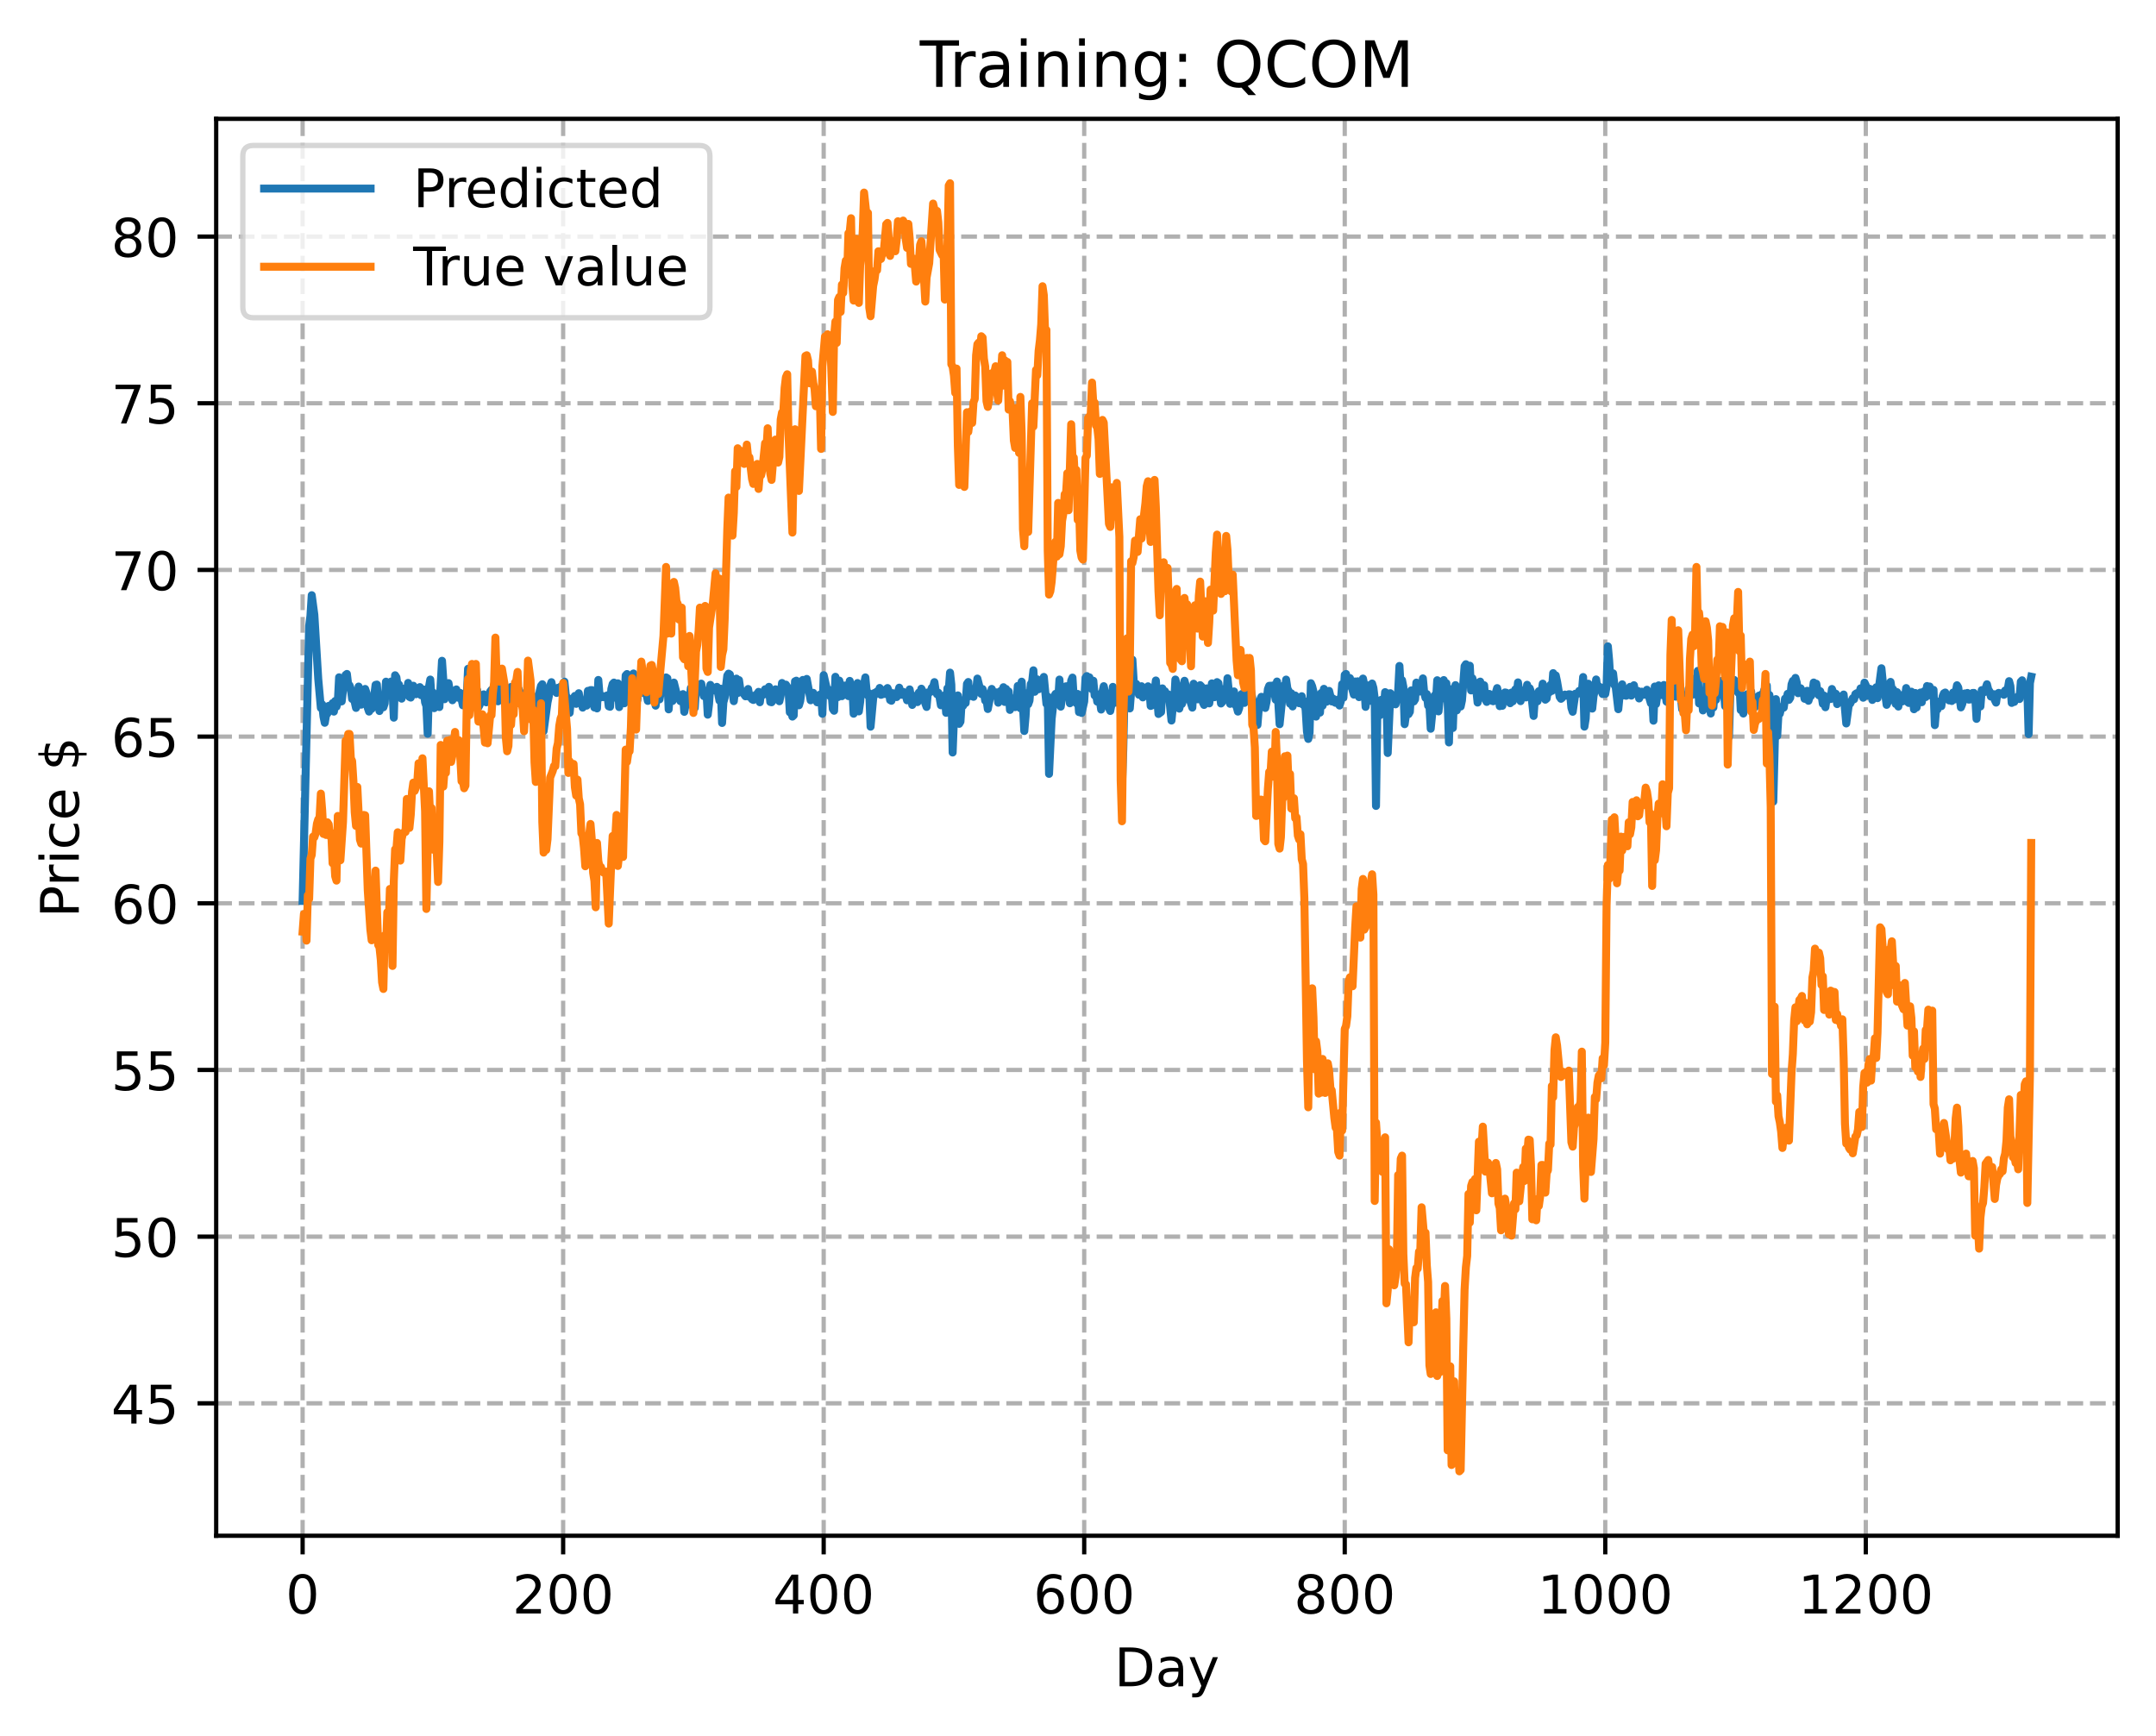<?xml version="1.0" encoding="utf-8" standalone="no"?>
<!DOCTYPE svg PUBLIC "-//W3C//DTD SVG 1.1//EN"
  "http://www.w3.org/Graphics/SVG/1.1/DTD/svg11.dtd">
<!-- Created with matplotlib (https://matplotlib.org/) -->
<svg height="325.986pt" version="1.1" viewBox="0 0 404.923 325.986" width="404.923pt" xmlns="http://www.w3.org/2000/svg" xmlns:xlink="http://www.w3.org/1999/xlink">
 <defs>
  <style type="text/css">
*{stroke-linecap:butt;stroke-linejoin:round;}
  </style>
 </defs>
 <g id="figure_1">
  <g id="patch_1">
   <path d="M 0 325.986 
L 404.923 325.986 
L 404.923 0 
L 0 0 
z
" style="fill:#ffffff;"/>
  </g>
  <g id="axes_1">
   <g id="patch_2">
    <path d="M 40.603 288.43 
L 397.723 288.43 
L 397.723 22.318 
L 40.603 22.318 
z
" style="fill:#ffffff;"/>
   </g>
   <g id="matplotlib.axis_1">
    <g id="xtick_1">
     <g id="line2d_1">
      <path clip-path="url(#p592b93e334)" d="M 56.836 288.43 
L 56.836 22.318 
" style="fill:none;stroke:#b0b0b0;stroke-dasharray:2.96,1.28;stroke-dashoffset:0;stroke-width:0.8;"/>
     </g>
     <g id="line2d_2">
      <defs>
       <path d="M 0 0 
L 0 3.5 
" id="m18e123c6b7" style="stroke:#000000;stroke-width:0.8;"/>
      </defs>
      <g>
       <use style="stroke:#000000;stroke-width:0.8;" x="56.836" xlink:href="#m18e123c6b7" y="288.43"/>
      </g>
     </g>
     <g id="text_1">
      <!-- 0 -->
      <defs>
       <path d="M 31.781 66.406 
Q 24.172 66.406 20.328 58.906 
Q 16.5 51.422 16.5 36.375 
Q 16.5 21.391 20.328 13.891 
Q 24.172 6.391 31.781 6.391 
Q 39.453 6.391 43.281 13.891 
Q 47.125 21.391 47.125 36.375 
Q 47.125 51.422 43.281 58.906 
Q 39.453 66.406 31.781 66.406 
z
M 31.781 74.219 
Q 44.047 74.219 50.516 64.516 
Q 56.984 54.828 56.984 36.375 
Q 56.984 17.969 50.516 8.266 
Q 44.047 -1.422 31.781 -1.422 
Q 19.531 -1.422 13.062 8.266 
Q 6.594 17.969 6.594 36.375 
Q 6.594 54.828 13.062 64.516 
Q 19.531 74.219 31.781 74.219 
z
" id="DejaVuSans-48"/>
      </defs>
      <g transform="translate(53.655 303.029)scale(0.1 -0.1)">
       <use xlink:href="#DejaVuSans-48"/>
      </g>
     </g>
    </g>
    <g id="xtick_2">
     <g id="line2d_3">
      <path clip-path="url(#p592b93e334)" d="M 105.766 288.43 
L 105.766 22.318 
" style="fill:none;stroke:#b0b0b0;stroke-dasharray:2.96,1.28;stroke-dashoffset:0;stroke-width:0.8;"/>
     </g>
     <g id="line2d_4">
      <g>
       <use style="stroke:#000000;stroke-width:0.8;" x="105.766" xlink:href="#m18e123c6b7" y="288.43"/>
      </g>
     </g>
     <g id="text_2">
      <!-- 200 -->
      <defs>
       <path d="M 19.188 8.297 
L 53.609 8.297 
L 53.609 0 
L 7.328 0 
L 7.328 8.297 
Q 12.938 14.109 22.625 23.891 
Q 32.328 33.688 34.812 36.531 
Q 39.547 41.844 41.422 45.531 
Q 43.312 49.219 43.312 52.781 
Q 43.312 58.594 39.234 62.25 
Q 35.156 65.922 28.609 65.922 
Q 23.969 65.922 18.812 64.312 
Q 13.672 62.703 7.812 59.422 
L 7.812 69.391 
Q 13.766 71.781 18.938 73 
Q 24.125 74.219 28.422 74.219 
Q 39.75 74.219 46.484 68.547 
Q 53.219 62.891 53.219 53.422 
Q 53.219 48.922 51.531 44.891 
Q 49.859 40.875 45.406 35.406 
Q 44.188 33.984 37.641 27.219 
Q 31.109 20.453 19.188 8.297 
z
" id="DejaVuSans-50"/>
      </defs>
      <g transform="translate(96.223 303.029)scale(0.1 -0.1)">
       <use xlink:href="#DejaVuSans-50"/>
       <use x="63.623" xlink:href="#DejaVuSans-48"/>
       <use x="127.246" xlink:href="#DejaVuSans-48"/>
      </g>
     </g>
    </g>
    <g id="xtick_3">
     <g id="line2d_5">
      <path clip-path="url(#p592b93e334)" d="M 154.697 288.43 
L 154.697 22.318 
" style="fill:none;stroke:#b0b0b0;stroke-dasharray:2.96,1.28;stroke-dashoffset:0;stroke-width:0.8;"/>
     </g>
     <g id="line2d_6">
      <g>
       <use style="stroke:#000000;stroke-width:0.8;" x="154.697" xlink:href="#m18e123c6b7" y="288.43"/>
      </g>
     </g>
     <g id="text_3">
      <!-- 400 -->
      <defs>
       <path d="M 37.797 64.312 
L 12.891 25.391 
L 37.797 25.391 
z
M 35.203 72.906 
L 47.609 72.906 
L 47.609 25.391 
L 58.016 25.391 
L 58.016 17.188 
L 47.609 17.188 
L 47.609 0 
L 37.797 0 
L 37.797 17.188 
L 4.891 17.188 
L 4.891 26.703 
z
" id="DejaVuSans-52"/>
      </defs>
      <g transform="translate(145.153 303.029)scale(0.1 -0.1)">
       <use xlink:href="#DejaVuSans-52"/>
       <use x="63.623" xlink:href="#DejaVuSans-48"/>
       <use x="127.246" xlink:href="#DejaVuSans-48"/>
      </g>
     </g>
    </g>
    <g id="xtick_4">
     <g id="line2d_7">
      <path clip-path="url(#p592b93e334)" d="M 203.628 288.43 
L 203.628 22.318 
" style="fill:none;stroke:#b0b0b0;stroke-dasharray:2.96,1.28;stroke-dashoffset:0;stroke-width:0.8;"/>
     </g>
     <g id="line2d_8">
      <g>
       <use style="stroke:#000000;stroke-width:0.8;" x="203.628" xlink:href="#m18e123c6b7" y="288.43"/>
      </g>
     </g>
     <g id="text_4">
      <!-- 600 -->
      <defs>
       <path d="M 33.016 40.375 
Q 26.375 40.375 22.484 35.828 
Q 18.609 31.297 18.609 23.391 
Q 18.609 15.531 22.484 10.953 
Q 26.375 6.391 33.016 6.391 
Q 39.656 6.391 43.531 10.953 
Q 47.406 15.531 47.406 23.391 
Q 47.406 31.297 43.531 35.828 
Q 39.656 40.375 33.016 40.375 
z
M 52.594 71.297 
L 52.594 62.312 
Q 48.875 64.062 45.094 64.984 
Q 41.312 65.922 37.594 65.922 
Q 27.828 65.922 22.672 59.328 
Q 17.531 52.734 16.797 39.406 
Q 19.672 43.656 24.016 45.922 
Q 28.375 48.188 33.594 48.188 
Q 44.578 48.188 50.953 41.516 
Q 57.328 34.859 57.328 23.391 
Q 57.328 12.156 50.688 5.359 
Q 44.047 -1.422 33.016 -1.422 
Q 20.359 -1.422 13.672 8.266 
Q 6.984 17.969 6.984 36.375 
Q 6.984 53.656 15.188 63.938 
Q 23.391 74.219 37.203 74.219 
Q 40.922 74.219 44.703 73.484 
Q 48.484 72.75 52.594 71.297 
z
" id="DejaVuSans-54"/>
      </defs>
      <g transform="translate(194.084 303.029)scale(0.1 -0.1)">
       <use xlink:href="#DejaVuSans-54"/>
       <use x="63.623" xlink:href="#DejaVuSans-48"/>
       <use x="127.246" xlink:href="#DejaVuSans-48"/>
      </g>
     </g>
    </g>
    <g id="xtick_5">
     <g id="line2d_9">
      <path clip-path="url(#p592b93e334)" d="M 252.558 288.43 
L 252.558 22.318 
" style="fill:none;stroke:#b0b0b0;stroke-dasharray:2.96,1.28;stroke-dashoffset:0;stroke-width:0.8;"/>
     </g>
     <g id="line2d_10">
      <g>
       <use style="stroke:#000000;stroke-width:0.8;" x="252.558" xlink:href="#m18e123c6b7" y="288.43"/>
      </g>
     </g>
     <g id="text_5">
      <!-- 800 -->
      <defs>
       <path d="M 31.781 34.625 
Q 24.75 34.625 20.719 30.859 
Q 16.703 27.094 16.703 20.516 
Q 16.703 13.922 20.719 10.156 
Q 24.75 6.391 31.781 6.391 
Q 38.812 6.391 42.859 10.172 
Q 46.922 13.969 46.922 20.516 
Q 46.922 27.094 42.891 30.859 
Q 38.875 34.625 31.781 34.625 
z
M 21.922 38.812 
Q 15.578 40.375 12.031 44.719 
Q 8.5 49.078 8.5 55.328 
Q 8.5 64.062 14.719 69.141 
Q 20.953 74.219 31.781 74.219 
Q 42.672 74.219 48.875 69.141 
Q 55.078 64.062 55.078 55.328 
Q 55.078 49.078 51.531 44.719 
Q 48 40.375 41.703 38.812 
Q 48.828 37.156 52.797 32.312 
Q 56.781 27.484 56.781 20.516 
Q 56.781 9.906 50.312 4.234 
Q 43.844 -1.422 31.781 -1.422 
Q 19.734 -1.422 13.25 4.234 
Q 6.781 9.906 6.781 20.516 
Q 6.781 27.484 10.781 32.312 
Q 14.797 37.156 21.922 38.812 
z
M 18.312 54.391 
Q 18.312 48.734 21.844 45.562 
Q 25.391 42.391 31.781 42.391 
Q 38.141 42.391 41.719 45.562 
Q 45.312 48.734 45.312 54.391 
Q 45.312 60.062 41.719 63.234 
Q 38.141 66.406 31.781 66.406 
Q 25.391 66.406 21.844 63.234 
Q 18.312 60.062 18.312 54.391 
z
" id="DejaVuSans-56"/>
      </defs>
      <g transform="translate(243.015 303.029)scale(0.1 -0.1)">
       <use xlink:href="#DejaVuSans-56"/>
       <use x="63.623" xlink:href="#DejaVuSans-48"/>
       <use x="127.246" xlink:href="#DejaVuSans-48"/>
      </g>
     </g>
    </g>
    <g id="xtick_6">
     <g id="line2d_11">
      <path clip-path="url(#p592b93e334)" d="M 301.489 288.43 
L 301.489 22.318 
" style="fill:none;stroke:#b0b0b0;stroke-dasharray:2.96,1.28;stroke-dashoffset:0;stroke-width:0.8;"/>
     </g>
     <g id="line2d_12">
      <g>
       <use style="stroke:#000000;stroke-width:0.8;" x="301.489" xlink:href="#m18e123c6b7" y="288.43"/>
      </g>
     </g>
     <g id="text_6">
      <!-- 1000 -->
      <defs>
       <path d="M 12.406 8.297 
L 28.516 8.297 
L 28.516 63.922 
L 10.984 60.406 
L 10.984 69.391 
L 28.422 72.906 
L 38.281 72.906 
L 38.281 8.297 
L 54.391 8.297 
L 54.391 0 
L 12.406 0 
z
" id="DejaVuSans-49"/>
      </defs>
      <g transform="translate(288.764 303.029)scale(0.1 -0.1)">
       <use xlink:href="#DejaVuSans-49"/>
       <use x="63.623" xlink:href="#DejaVuSans-48"/>
       <use x="127.246" xlink:href="#DejaVuSans-48"/>
       <use x="190.869" xlink:href="#DejaVuSans-48"/>
      </g>
     </g>
    </g>
    <g id="xtick_7">
     <g id="line2d_13">
      <path clip-path="url(#p592b93e334)" d="M 350.419 288.43 
L 350.419 22.318 
" style="fill:none;stroke:#b0b0b0;stroke-dasharray:2.96,1.28;stroke-dashoffset:0;stroke-width:0.8;"/>
     </g>
     <g id="line2d_14">
      <g>
       <use style="stroke:#000000;stroke-width:0.8;" x="350.419" xlink:href="#m18e123c6b7" y="288.43"/>
      </g>
     </g>
     <g id="text_7">
      <!-- 1200 -->
      <g transform="translate(337.694 303.029)scale(0.1 -0.1)">
       <use xlink:href="#DejaVuSans-49"/>
       <use x="63.623" xlink:href="#DejaVuSans-50"/>
       <use x="127.246" xlink:href="#DejaVuSans-48"/>
       <use x="190.869" xlink:href="#DejaVuSans-48"/>
      </g>
     </g>
    </g>
    <g id="text_8">
     <!-- Day -->
     <defs>
      <path d="M 19.672 64.797 
L 19.672 8.109 
L 31.594 8.109 
Q 46.688 8.109 53.688 14.938 
Q 60.688 21.781 60.688 36.531 
Q 60.688 51.172 53.688 57.984 
Q 46.688 64.797 31.594 64.797 
z
M 9.812 72.906 
L 30.078 72.906 
Q 51.266 72.906 61.172 64.094 
Q 71.094 55.281 71.094 36.531 
Q 71.094 17.672 61.125 8.828 
Q 51.172 0 30.078 0 
L 9.812 0 
z
" id="DejaVuSans-68"/>
      <path d="M 34.281 27.484 
Q 23.391 27.484 19.188 25 
Q 14.984 22.516 14.984 16.5 
Q 14.984 11.719 18.141 8.906 
Q 21.297 6.109 26.703 6.109 
Q 34.188 6.109 38.703 11.406 
Q 43.219 16.703 43.219 25.484 
L 43.219 27.484 
z
M 52.203 31.203 
L 52.203 0 
L 43.219 0 
L 43.219 8.297 
Q 40.141 3.328 35.547 0.953 
Q 30.953 -1.422 24.312 -1.422 
Q 15.922 -1.422 10.953 3.297 
Q 6 8.016 6 15.922 
Q 6 25.141 12.172 29.828 
Q 18.359 34.516 30.609 34.516 
L 43.219 34.516 
L 43.219 35.406 
Q 43.219 41.609 39.141 45 
Q 35.062 48.391 27.688 48.391 
Q 23 48.391 18.547 47.266 
Q 14.109 46.141 10.016 43.891 
L 10.016 52.203 
Q 14.938 54.109 19.578 55.047 
Q 24.219 56 28.609 56 
Q 40.484 56 46.344 49.844 
Q 52.203 43.703 52.203 31.203 
z
" id="DejaVuSans-97"/>
      <path d="M 32.172 -5.078 
Q 28.375 -14.844 24.75 -17.812 
Q 21.141 -20.797 15.094 -20.797 
L 7.906 -20.797 
L 7.906 -13.281 
L 13.188 -13.281 
Q 16.891 -13.281 18.938 -11.516 
Q 21 -9.766 23.484 -3.219 
L 25.094 0.875 
L 2.984 54.688 
L 12.5 54.688 
L 29.594 11.922 
L 46.688 54.688 
L 56.203 54.688 
z
" id="DejaVuSans-121"/>
     </defs>
     <g transform="translate(209.29 316.707)scale(0.1 -0.1)">
      <use xlink:href="#DejaVuSans-68"/>
      <use x="77.002" xlink:href="#DejaVuSans-97"/>
      <use x="138.281" xlink:href="#DejaVuSans-121"/>
     </g>
    </g>
   </g>
   <g id="matplotlib.axis_2">
    <g id="ytick_1">
     <g id="line2d_15">
      <path clip-path="url(#p592b93e334)" d="M 40.603 263.562 
L 397.723 263.562 
" style="fill:none;stroke:#b0b0b0;stroke-dasharray:2.96,1.28;stroke-dashoffset:0;stroke-width:0.8;"/>
     </g>
     <g id="line2d_16">
      <defs>
       <path d="M 0 0 
L -3.5 0 
" id="m0b34f44c85" style="stroke:#000000;stroke-width:0.8;"/>
      </defs>
      <g>
       <use style="stroke:#000000;stroke-width:0.8;" x="40.603" xlink:href="#m0b34f44c85" y="263.562"/>
      </g>
     </g>
     <g id="text_9">
      <!-- 45 -->
      <defs>
       <path d="M 10.797 72.906 
L 49.516 72.906 
L 49.516 64.594 
L 19.828 64.594 
L 19.828 46.734 
Q 21.969 47.469 24.109 47.828 
Q 26.266 48.188 28.422 48.188 
Q 40.625 48.188 47.75 41.5 
Q 54.891 34.812 54.891 23.391 
Q 54.891 11.625 47.562 5.094 
Q 40.234 -1.422 26.906 -1.422 
Q 22.312 -1.422 17.547 -0.641 
Q 12.797 0.141 7.719 1.703 
L 7.719 11.625 
Q 12.109 9.234 16.797 8.062 
Q 21.484 6.891 26.703 6.891 
Q 35.156 6.891 40.078 11.328 
Q 45.016 15.766 45.016 23.391 
Q 45.016 31 40.078 35.438 
Q 35.156 39.891 26.703 39.891 
Q 22.75 39.891 18.812 39.016 
Q 14.891 38.141 10.797 36.281 
z
" id="DejaVuSans-53"/>
      </defs>
      <g transform="translate(20.878 267.361)scale(0.1 -0.1)">
       <use xlink:href="#DejaVuSans-52"/>
       <use x="63.623" xlink:href="#DejaVuSans-53"/>
      </g>
     </g>
    </g>
    <g id="ytick_2">
     <g id="line2d_17">
      <path clip-path="url(#p592b93e334)" d="M 40.603 232.258 
L 397.723 232.258 
" style="fill:none;stroke:#b0b0b0;stroke-dasharray:2.96,1.28;stroke-dashoffset:0;stroke-width:0.8;"/>
     </g>
     <g id="line2d_18">
      <g>
       <use style="stroke:#000000;stroke-width:0.8;" x="40.603" xlink:href="#m0b34f44c85" y="232.258"/>
      </g>
     </g>
     <g id="text_10">
      <!-- 50 -->
      <g transform="translate(20.878 236.057)scale(0.1 -0.1)">
       <use xlink:href="#DejaVuSans-53"/>
       <use x="63.623" xlink:href="#DejaVuSans-48"/>
      </g>
     </g>
    </g>
    <g id="ytick_3">
     <g id="line2d_19">
      <path clip-path="url(#p592b93e334)" d="M 40.603 200.953 
L 397.723 200.953 
" style="fill:none;stroke:#b0b0b0;stroke-dasharray:2.96,1.28;stroke-dashoffset:0;stroke-width:0.8;"/>
     </g>
     <g id="line2d_20">
      <g>
       <use style="stroke:#000000;stroke-width:0.8;" x="40.603" xlink:href="#m0b34f44c85" y="200.953"/>
      </g>
     </g>
     <g id="text_11">
      <!-- 55 -->
      <g transform="translate(20.878 204.752)scale(0.1 -0.1)">
       <use xlink:href="#DejaVuSans-53"/>
       <use x="63.623" xlink:href="#DejaVuSans-53"/>
      </g>
     </g>
    </g>
    <g id="ytick_4">
     <g id="line2d_21">
      <path clip-path="url(#p592b93e334)" d="M 40.603 169.649 
L 397.723 169.649 
" style="fill:none;stroke:#b0b0b0;stroke-dasharray:2.96,1.28;stroke-dashoffset:0;stroke-width:0.8;"/>
     </g>
     <g id="line2d_22">
      <g>
       <use style="stroke:#000000;stroke-width:0.8;" x="40.603" xlink:href="#m0b34f44c85" y="169.649"/>
      </g>
     </g>
     <g id="text_12">
      <!-- 60 -->
      <g transform="translate(20.878 173.448)scale(0.1 -0.1)">
       <use xlink:href="#DejaVuSans-54"/>
       <use x="63.623" xlink:href="#DejaVuSans-48"/>
      </g>
     </g>
    </g>
    <g id="ytick_5">
     <g id="line2d_23">
      <path clip-path="url(#p592b93e334)" d="M 40.603 138.345 
L 397.723 138.345 
" style="fill:none;stroke:#b0b0b0;stroke-dasharray:2.96,1.28;stroke-dashoffset:0;stroke-width:0.8;"/>
     </g>
     <g id="line2d_24">
      <g>
       <use style="stroke:#000000;stroke-width:0.8;" x="40.603" xlink:href="#m0b34f44c85" y="138.345"/>
      </g>
     </g>
     <g id="text_13">
      <!-- 65 -->
      <g transform="translate(20.878 142.144)scale(0.1 -0.1)">
       <use xlink:href="#DejaVuSans-54"/>
       <use x="63.623" xlink:href="#DejaVuSans-53"/>
      </g>
     </g>
    </g>
    <g id="ytick_6">
     <g id="line2d_25">
      <path clip-path="url(#p592b93e334)" d="M 40.603 107.04 
L 397.723 107.04 
" style="fill:none;stroke:#b0b0b0;stroke-dasharray:2.96,1.28;stroke-dashoffset:0;stroke-width:0.8;"/>
     </g>
     <g id="line2d_26">
      <g>
       <use style="stroke:#000000;stroke-width:0.8;" x="40.603" xlink:href="#m0b34f44c85" y="107.04"/>
      </g>
     </g>
     <g id="text_14">
      <!-- 70 -->
      <defs>
       <path d="M 8.203 72.906 
L 55.078 72.906 
L 55.078 68.703 
L 28.609 0 
L 18.312 0 
L 43.219 64.594 
L 8.203 64.594 
z
" id="DejaVuSans-55"/>
      </defs>
      <g transform="translate(20.878 110.839)scale(0.1 -0.1)">
       <use xlink:href="#DejaVuSans-55"/>
       <use x="63.623" xlink:href="#DejaVuSans-48"/>
      </g>
     </g>
    </g>
    <g id="ytick_7">
     <g id="line2d_27">
      <path clip-path="url(#p592b93e334)" d="M 40.603 75.736 
L 397.723 75.736 
" style="fill:none;stroke:#b0b0b0;stroke-dasharray:2.96,1.28;stroke-dashoffset:0;stroke-width:0.8;"/>
     </g>
     <g id="line2d_28">
      <g>
       <use style="stroke:#000000;stroke-width:0.8;" x="40.603" xlink:href="#m0b34f44c85" y="75.736"/>
      </g>
     </g>
     <g id="text_15">
      <!-- 75 -->
      <g transform="translate(20.878 79.535)scale(0.1 -0.1)">
       <use xlink:href="#DejaVuSans-55"/>
       <use x="63.623" xlink:href="#DejaVuSans-53"/>
      </g>
     </g>
    </g>
    <g id="ytick_8">
     <g id="line2d_29">
      <path clip-path="url(#p592b93e334)" d="M 40.603 44.432 
L 397.723 44.432 
" style="fill:none;stroke:#b0b0b0;stroke-dasharray:2.96,1.28;stroke-dashoffset:0;stroke-width:0.8;"/>
     </g>
     <g id="line2d_30">
      <g>
       <use style="stroke:#000000;stroke-width:0.8;" x="40.603" xlink:href="#m0b34f44c85" y="44.432"/>
      </g>
     </g>
     <g id="text_16">
      <!-- 80 -->
      <g transform="translate(20.878 48.231)scale(0.1 -0.1)">
       <use xlink:href="#DejaVuSans-56"/>
       <use x="63.623" xlink:href="#DejaVuSans-48"/>
      </g>
     </g>
    </g>
    <g id="text_17">
     <!-- Price $ -->
     <defs>
      <path d="M 19.672 64.797 
L 19.672 37.406 
L 32.078 37.406 
Q 38.969 37.406 42.719 40.969 
Q 46.484 44.531 46.484 51.125 
Q 46.484 57.672 42.719 61.234 
Q 38.969 64.797 32.078 64.797 
z
M 9.812 72.906 
L 32.078 72.906 
Q 44.344 72.906 50.609 67.359 
Q 56.891 61.812 56.891 51.125 
Q 56.891 40.328 50.609 34.812 
Q 44.344 29.297 32.078 29.297 
L 19.672 29.297 
L 19.672 0 
L 9.812 0 
z
" id="DejaVuSans-80"/>
      <path d="M 41.109 46.297 
Q 39.594 47.172 37.812 47.578 
Q 36.031 48 33.891 48 
Q 26.266 48 22.188 43.047 
Q 18.109 38.094 18.109 28.812 
L 18.109 0 
L 9.078 0 
L 9.078 54.688 
L 18.109 54.688 
L 18.109 46.188 
Q 20.953 51.172 25.484 53.578 
Q 30.031 56 36.531 56 
Q 37.453 56 38.578 55.875 
Q 39.703 55.766 41.062 55.516 
z
" id="DejaVuSans-114"/>
      <path d="M 9.422 54.688 
L 18.406 54.688 
L 18.406 0 
L 9.422 0 
z
M 9.422 75.984 
L 18.406 75.984 
L 18.406 64.594 
L 9.422 64.594 
z
" id="DejaVuSans-105"/>
      <path d="M 48.781 52.594 
L 48.781 44.188 
Q 44.969 46.297 41.141 47.344 
Q 37.312 48.391 33.406 48.391 
Q 24.656 48.391 19.812 42.844 
Q 14.984 37.312 14.984 27.297 
Q 14.984 17.281 19.812 11.734 
Q 24.656 6.203 33.406 6.203 
Q 37.312 6.203 41.141 7.25 
Q 44.969 8.297 48.781 10.406 
L 48.781 2.094 
Q 45.016 0.344 40.984 -0.531 
Q 36.969 -1.422 32.422 -1.422 
Q 20.062 -1.422 12.781 6.344 
Q 5.516 14.109 5.516 27.297 
Q 5.516 40.672 12.859 48.328 
Q 20.219 56 33.016 56 
Q 37.156 56 41.109 55.141 
Q 45.062 54.297 48.781 52.594 
z
" id="DejaVuSans-99"/>
      <path d="M 56.203 29.594 
L 56.203 25.203 
L 14.891 25.203 
Q 15.484 15.922 20.484 11.062 
Q 25.484 6.203 34.422 6.203 
Q 39.594 6.203 44.453 7.469 
Q 49.312 8.734 54.109 11.281 
L 54.109 2.781 
Q 49.266 0.734 44.188 -0.344 
Q 39.109 -1.422 33.891 -1.422 
Q 20.797 -1.422 13.156 6.188 
Q 5.516 13.812 5.516 26.812 
Q 5.516 40.234 12.766 48.109 
Q 20.016 56 32.328 56 
Q 43.359 56 49.781 48.891 
Q 56.203 41.797 56.203 29.594 
z
M 47.219 32.234 
Q 47.125 39.594 43.094 43.984 
Q 39.062 48.391 32.422 48.391 
Q 24.906 48.391 20.391 44.141 
Q 15.875 39.891 15.188 32.172 
z
" id="DejaVuSans-101"/>
      <path id="DejaVuSans-32"/>
      <path d="M 33.797 -14.703 
L 28.906 -14.703 
L 28.859 0 
Q 23.734 0.094 18.609 1.188 
Q 13.484 2.297 8.297 4.5 
L 8.297 13.281 
Q 13.281 10.156 18.375 8.562 
Q 23.484 6.984 28.906 6.938 
L 28.906 29.203 
Q 18.109 30.953 13.203 35.156 
Q 8.297 39.359 8.297 46.688 
Q 8.297 54.641 13.625 59.219 
Q 18.953 63.812 28.906 64.5 
L 28.906 75.984 
L 33.797 75.984 
L 33.797 64.656 
Q 38.328 64.453 42.578 63.688 
Q 46.828 62.938 50.875 61.625 
L 50.875 53.078 
Q 46.828 55.125 42.547 56.25 
Q 38.281 57.375 33.797 57.562 
L 33.797 36.719 
Q 44.875 35.016 50.094 30.609 
Q 55.328 26.219 55.328 18.609 
Q 55.328 10.359 49.781 5.594 
Q 44.234 0.828 33.797 0.094 
z
M 28.906 37.594 
L 28.906 57.625 
Q 23.25 56.984 20.266 54.391 
Q 17.281 51.812 17.281 47.516 
Q 17.281 43.312 20.031 40.969 
Q 22.797 38.625 28.906 37.594 
z
M 33.797 28.219 
L 33.797 7.078 
Q 39.984 7.906 43.141 10.594 
Q 46.297 13.281 46.297 17.672 
Q 46.297 21.969 43.281 24.5 
Q 40.281 27.047 33.797 28.219 
z
" id="DejaVuSans-36"/>
     </defs>
     <g transform="translate(14.798 172.342)rotate(-90)scale(0.1 -0.1)">
      <use xlink:href="#DejaVuSans-80"/>
      <use x="58.553" xlink:href="#DejaVuSans-114"/>
      <use x="99.666" xlink:href="#DejaVuSans-105"/>
      <use x="127.449" xlink:href="#DejaVuSans-99"/>
      <use x="182.43" xlink:href="#DejaVuSans-101"/>
      <use x="243.953" xlink:href="#DejaVuSans-32"/>
      <use x="275.74" xlink:href="#DejaVuSans-36"/>
     </g>
    </g>
   </g>
   <g id="line2d_31">
    <path clip-path="url(#p592b93e334)" d="M 56.836 169.215 
L 58.059 117.571 
L 58.304 115.671 
L 58.548 111.785 
L 59.038 115.46 
L 59.772 127.526 
L 60.261 132.96 
L 60.506 132.29 
L 60.75 134.572 
L 60.995 135.75 
L 61.24 134.292 
L 61.484 134.016 
L 61.729 132.576 
L 61.974 132.675 
L 62.218 133.08 
L 62.463 132.062 
L 62.708 133.654 
L 62.952 131.654 
L 63.197 132.721 
L 63.441 131.908 
L 63.686 127.205 
L 63.931 130.692 
L 64.175 131.732 
L 64.42 129.679 
L 64.665 128.867 
L 64.909 126.771 
L 65.154 126.574 
L 65.399 128.644 
L 65.643 128.711 
L 65.888 129.397 
L 66.133 131.277 
L 66.377 130.743 
L 66.867 132.956 
L 67.111 132.41 
L 67.356 128.944 
L 67.601 132.168 
L 67.845 132.346 
L 68.335 130.495 
L 68.579 129.392 
L 68.824 130.11 
L 69.069 132.941 
L 69.313 133.648 
L 69.558 133.257 
L 69.802 133.129 
L 70.047 132.566 
L 70.536 128.633 
L 70.781 128.569 
L 71.026 131.833 
L 71.27 133.542 
L 71.515 131.971 
L 71.76 132.129 
L 72.004 132.841 
L 72.249 132.108 
L 72.494 128.026 
L 72.738 130.603 
L 72.983 128.164 
L 73.228 130.448 
L 73.472 128 
L 73.717 129.551 
L 73.962 134.788 
L 74.206 126.821 
L 74.451 127.205 
L 74.696 129.025 
L 74.94 128.578 
L 75.185 130.366 
L 75.429 131.22 
L 75.674 129.349 
L 76.408 130.229 
L 76.653 128.258 
L 76.897 130.89 
L 77.142 131.015 
L 77.631 128.79 
L 77.876 129.203 
L 78.121 130.387 
L 78.61 129.963 
L 78.855 129.045 
L 79.099 130.576 
L 79.344 130.29 
L 79.589 129.499 
L 79.833 131.898 
L 80.078 132.588 
L 80.323 137.814 
L 80.567 129.017 
L 80.812 127.629 
L 81.056 131.181 
L 81.301 130.039 
L 81.546 133.002 
L 81.79 130.939 
L 82.035 131.516 
L 82.28 131.221 
L 82.524 132.794 
L 83.014 124.105 
L 83.503 131.318 
L 83.748 129.507 
L 83.992 130.256 
L 84.237 128.299 
L 84.482 129.759 
L 84.726 129.804 
L 84.971 131.516 
L 85.46 129.77 
L 85.705 129.482 
L 85.95 131.027 
L 86.439 130.14 
L 86.928 132.47 
L 87.173 131.371 
L 87.417 131.496 
L 87.662 130.886 
L 87.907 125.605 
L 88.151 127.081 
L 88.396 131.147 
L 88.641 127.731 
L 88.885 128.792 
L 89.13 130.964 
L 89.375 129.653 
L 89.619 129.623 
L 89.864 132.827 
L 90.109 132.34 
L 90.353 131.213 
L 90.598 131.184 
L 90.843 130.406 
L 91.087 131.422 
L 91.332 131.904 
L 91.577 130.93 
L 91.821 131.124 
L 92.066 129.876 
L 92.311 129.563 
L 92.555 130.139 
L 92.8 128.936 
L 93.044 129.142 
L 93.289 127.055 
L 93.534 131.715 
L 93.778 130.52 
L 94.023 130.787 
L 94.268 130.525 
L 94.512 129.823 
L 94.757 130.86 
L 95.002 131.017 
L 95.246 134.177 
L 95.736 131.451 
L 95.98 129.023 
L 96.225 130.907 
L 96.47 129.485 
L 96.714 130.659 
L 96.959 128.556 
L 97.204 129.587 
L 97.448 129.488 
L 97.693 132.002 
L 97.938 130.523 
L 98.182 131.177 
L 98.427 131.174 
L 98.672 132.244 
L 98.916 129.836 
L 99.161 130.172 
L 99.405 127.645 
L 99.65 129.854 
L 99.895 130.83 
L 100.139 133.096 
L 100.384 130.905 
L 100.629 134.234 
L 100.873 133.446 
L 101.363 129.823 
L 101.607 128.812 
L 101.852 128.508 
L 102.097 137.313 
L 102.831 131.907 
L 103.075 130.768 
L 103.32 128.833 
L 103.565 128.122 
L 103.809 129.323 
L 104.054 129.667 
L 104.299 129.746 
L 104.543 130.144 
L 104.788 129.184 
L 105.032 129.568 
L 105.277 128.966 
L 105.766 129.692 
L 106.011 128.024 
L 106.256 130.463 
L 106.745 131.782 
L 106.99 133.882 
L 107.234 131.258 
L 107.479 131.474 
L 107.968 130.704 
L 108.213 132.192 
L 108.458 131.823 
L 108.702 130.193 
L 108.947 131.736 
L 109.192 131.479 
L 109.436 132.9 
L 109.681 131.793 
L 109.926 132.059 
L 110.17 132.531 
L 110.415 129.752 
L 110.66 131.66 
L 110.904 129.613 
L 111.149 129.608 
L 111.638 132.879 
L 111.883 132.088 
L 112.127 133.05 
L 112.372 127.703 
L 112.617 130.737 
L 112.861 130.979 
L 113.106 130.702 
L 113.351 130.93 
L 114.085 130.591 
L 114.329 132.657 
L 114.574 132.743 
L 114.819 129.388 
L 115.063 128.462 
L 115.308 128.199 
L 115.553 131.029 
L 116.042 128.336 
L 116.287 132.803 
L 116.776 129.052 
L 117.02 129.772 
L 117.265 132.087 
L 117.51 126.858 
L 117.754 126.592 
L 117.999 129.487 
L 118.244 129.214 
L 118.488 129.682 
L 118.733 128.526 
L 118.978 126.49 
L 119.222 129.721 
L 119.467 131.27 
L 119.712 131.452 
L 119.956 128.472 
L 120.201 129.873 
L 120.446 129.744 
L 120.69 128.449 
L 120.935 130.187 
L 121.18 130.246 
L 121.424 130.424 
L 121.669 131.641 
L 121.914 130.156 
L 122.158 130.723 
L 122.403 129.431 
L 122.892 130.696 
L 123.137 132.534 
L 123.381 130.214 
L 123.626 130.203 
L 123.871 131.35 
L 124.115 129.881 
L 124.605 128.815 
L 124.849 129.341 
L 125.094 127.231 
L 125.339 127.386 
L 125.583 133.229 
L 125.828 129.836 
L 126.317 131.65 
L 126.562 128.197 
L 127.296 131.128 
L 127.541 130.882 
L 127.785 131.688 
L 128.03 130.534 
L 128.275 130.363 
L 128.519 133.694 
L 129.008 130.982 
L 129.253 130.505 
L 129.498 131.852 
L 129.742 129.221 
L 129.987 131.868 
L 130.232 132.877 
L 130.476 132.969 
L 130.721 129.35 
L 130.966 128.788 
L 131.21 129.434 
L 131.455 129.12 
L 131.7 128.393 
L 132.189 130.738 
L 132.434 129.734 
L 132.678 129.858 
L 132.923 134.226 
L 133.168 132.228 
L 133.412 128.63 
L 133.657 129.368 
L 133.902 129.204 
L 134.146 129.673 
L 134.391 129.127 
L 134.636 128.997 
L 135.125 131.583 
L 135.369 129.348 
L 135.614 135.783 
L 135.859 131.905 
L 136.103 131.035 
L 136.593 126.884 
L 136.837 126.517 
L 137.082 126.669 
L 137.327 129.078 
L 137.571 129.771 
L 137.816 131.69 
L 138.305 127.453 
L 138.55 130.17 
L 138.795 127.731 
L 139.039 129.431 
L 140.018 130.778 
L 140.263 130.502 
L 140.507 129.401 
L 140.752 130.884 
L 140.996 130.589 
L 141.241 131.333 
L 141.486 131.466 
L 141.73 131.293 
L 141.975 130.488 
L 142.22 130.325 
L 142.464 129.938 
L 142.709 131.893 
L 142.954 130.062 
L 143.198 130.565 
L 143.443 130.141 
L 143.688 129.457 
L 143.932 129.403 
L 144.177 130.489 
L 144.422 128.996 
L 144.666 131.834 
L 144.911 131.894 
L 145.156 131.544 
L 145.4 129.918 
L 145.645 129.46 
L 145.89 129.62 
L 146.134 130.188 
L 146.379 131.704 
L 146.624 130.62 
L 146.868 128.273 
L 147.357 129.839 
L 147.602 128.584 
L 147.847 128.959 
L 148.091 129.538 
L 148.336 133.786 
L 148.581 133.656 
L 148.825 134.587 
L 149.07 134.359 
L 149.315 127.961 
L 149.559 127.838 
L 149.804 131.346 
L 150.049 132.464 
L 150.293 131.644 
L 150.783 127.703 
L 151.027 128.763 
L 151.272 127.689 
L 151.517 127.511 
L 152.251 131.524 
L 152.495 130.461 
L 152.74 130.125 
L 152.984 131.081 
L 153.229 131.116 
L 153.474 131.905 
L 153.718 130.856 
L 153.963 130.477 
L 154.208 130.37 
L 154.452 134.057 
L 154.697 126.805 
L 155.431 130.009 
L 155.676 129.54 
L 155.92 130.776 
L 156.165 129.985 
L 156.41 133.138 
L 156.654 133.489 
L 156.899 127.109 
L 157.144 128.445 
L 157.388 130.925 
L 157.633 127.825 
L 158.122 130.751 
L 158.367 128.743 
L 158.612 130.265 
L 158.856 128.739 
L 159.101 129.229 
L 159.345 130.742 
L 159.59 127.879 
L 159.835 129.294 
L 160.079 128.977 
L 160.324 134.046 
L 160.569 132.803 
L 161.058 128.281 
L 161.303 133.612 
L 161.547 131.835 
L 161.792 128.829 
L 162.037 129.237 
L 162.281 128.513 
L 162.526 127.224 
L 162.771 129.825 
L 163.015 130.659 
L 163.26 130.223 
L 163.505 136.481 
L 163.994 131.182 
L 164.239 130.144 
L 164.483 130.157 
L 164.728 129.854 
L 164.972 130.271 
L 165.217 129.206 
L 165.462 130.499 
L 165.706 130.406 
L 165.951 130.097 
L 166.196 130.344 
L 166.44 129.441 
L 166.685 129.222 
L 166.93 129.839 
L 167.174 131.481 
L 167.419 131.616 
L 167.664 130.186 
L 167.908 130.366 
L 168.153 130.888 
L 168.398 130.919 
L 168.887 129.153 
L 169.132 130.464 
L 169.376 130.492 
L 169.621 129.936 
L 170.11 130.538 
L 170.355 131.529 
L 170.6 131.497 
L 170.844 129.477 
L 171.333 132.397 
L 171.578 131.281 
L 171.823 130.706 
L 172.312 131.866 
L 172.557 130.09 
L 172.801 130.413 
L 173.046 129.345 
L 173.291 129.828 
L 173.78 132.105 
L 174.025 132.774 
L 174.269 130.055 
L 174.759 129.961 
L 175.003 129.188 
L 175.248 129.03 
L 175.493 128.111 
L 175.737 129.768 
L 175.982 130.388 
L 176.227 130.098 
L 176.471 131.018 
L 176.716 132.46 
L 176.96 131.519 
L 177.205 131.239 
L 177.45 130.565 
L 177.694 133.883 
L 177.939 129.273 
L 178.184 129.648 
L 178.428 126.326 
L 178.673 128.603 
L 178.918 141.333 
L 179.162 134.976 
L 179.407 133.527 
L 179.652 133.438 
L 179.896 130.605 
L 180.141 135.948 
L 180.386 135.53 
L 180.63 131.53 
L 180.875 132.563 
L 181.12 131.4 
L 181.364 132.036 
L 181.609 128.44 
L 181.854 128.088 
L 182.098 130.76 
L 182.343 129.746 
L 182.588 129.641 
L 182.832 130.874 
L 183.077 129.316 
L 183.321 129.827 
L 183.566 127.443 
L 184.3 130.336 
L 184.545 129.415 
L 184.789 130.078 
L 185.034 131.586 
L 185.279 131.414 
L 185.523 133.162 
L 186.257 129.388 
L 186.747 130.416 
L 187.236 130.035 
L 187.481 131.978 
L 187.725 131.646 
L 187.97 129.748 
L 188.215 130.066 
L 188.459 129.065 
L 188.704 131.839 
L 188.948 129.389 
L 189.193 131.081 
L 189.438 129.861 
L 189.682 133.331 
L 189.927 131.15 
L 190.172 131.466 
L 190.416 131.152 
L 190.661 132.81 
L 190.906 132.055 
L 191.15 128.825 
L 191.395 130.306 
L 191.64 133.019 
L 191.884 128.027 
L 192.374 137.294 
L 192.618 134.532 
L 192.863 130.203 
L 193.108 132.26 
L 193.352 131.578 
L 193.597 128.454 
L 193.842 128.082 
L 194.086 125.891 
L 194.331 129.929 
L 194.575 128.2 
L 194.82 127.599 
L 195.065 129.449 
L 195.309 128.291 
L 195.554 128.75 
L 195.799 128.574 
L 196.043 127.135 
L 196.533 132.195 
L 196.777 130.834 
L 197.022 145.344 
L 197.511 135.008 
L 198.001 130.756 
L 198.245 130.314 
L 198.49 130.26 
L 198.735 131.504 
L 198.979 127.629 
L 199.224 132.719 
L 199.713 129.169 
L 199.958 129.595 
L 200.203 128.897 
L 200.447 129.821 
L 200.692 128.787 
L 200.936 132.088 
L 201.181 127.84 
L 201.426 127.262 
L 201.67 131.216 
L 201.915 130.504 
L 202.16 132.076 
L 202.404 130.329 
L 202.649 133.745 
L 202.894 130.86 
L 203.138 133.902 
L 203.628 131.748 
L 203.872 127.296 
L 204.117 126.975 
L 204.362 128.809 
L 204.606 127.213 
L 204.851 128.87 
L 205.096 129.443 
L 205.34 127.853 
L 205.585 130.611 
L 205.83 130.253 
L 206.074 131.784 
L 206.319 131.103 
L 206.563 131.561 
L 206.808 133.265 
L 207.053 129.954 
L 207.297 128.872 
L 207.542 130.072 
L 207.787 132.082 
L 208.031 132.413 
L 208.521 133.529 
L 208.765 132.203 
L 209.01 129.002 
L 209.255 132.027 
L 209.499 130.507 
L 209.989 129.49 
L 210.233 131.904 
L 210.478 132.736 
L 210.723 147.879 
L 210.967 140.725 
L 211.212 129.315 
L 211.457 128.137 
L 211.701 129.973 
L 211.946 128.296 
L 212.191 133.055 
L 212.435 129.904 
L 212.68 123.898 
L 212.924 127.928 
L 213.169 128.718 
L 213.414 128.453 
L 213.903 130.49 
L 214.392 128.881 
L 214.637 130.982 
L 214.882 129.674 
L 215.371 129.34 
L 215.616 128.894 
L 215.86 129.424 
L 216.105 132.588 
L 216.35 132.48 
L 216.839 129.763 
L 217.084 127.802 
L 217.573 134.093 
L 218.062 133.733 
L 218.307 129.288 
L 218.551 130.747 
L 218.796 129.818 
L 219.041 131.144 
L 219.285 130.347 
L 219.53 130.466 
L 220.019 135.328 
L 220.264 132.805 
L 220.509 132.132 
L 220.753 127.622 
L 221.243 129.491 
L 221.487 133.094 
L 221.732 131.958 
L 221.977 132.218 
L 222.221 131.503 
L 222.466 127.857 
L 222.711 128.832 
L 222.955 130.654 
L 223.2 129.952 
L 223.445 131.342 
L 223.934 132.903 
L 224.179 128.409 
L 224.423 129.996 
L 224.668 129.502 
L 224.912 131.339 
L 225.157 131.02 
L 225.402 128.68 
L 225.646 128.931 
L 225.891 131.867 
L 226.136 132.397 
L 226.625 129.285 
L 226.87 131.54 
L 227.114 132.107 
L 227.604 128.347 
L 227.848 130.412 
L 228.093 130.946 
L 228.338 128.658 
L 228.582 128.11 
L 228.827 128.294 
L 229.316 132.126 
L 229.561 131.85 
L 229.806 129.437 
L 230.05 131.418 
L 230.295 131.208 
L 230.539 127.38 
L 231.029 132.191 
L 231.518 131.24 
L 231.763 129.858 
L 232.007 132.393 
L 232.252 132.71 
L 232.497 133.648 
L 232.741 132.976 
L 232.986 130.835 
L 233.231 130.328 
L 233.475 131.819 
L 233.72 132.019 
L 233.965 131.623 
L 234.209 130.963 
L 234.454 129.158 
L 234.699 131.089 
L 234.943 129.735 
L 235.188 131.048 
L 235.433 134.237 
L 235.677 132.313 
L 235.922 132.794 
L 236.167 136.155 
L 236.411 133.112 
L 236.656 131.496 
L 236.9 130.87 
L 237.145 130.919 
L 237.39 131.507 
L 237.634 132.962 
L 237.879 131.792 
L 238.124 129.447 
L 238.368 128.806 
L 238.613 128.785 
L 238.858 129.866 
L 239.102 128.734 
L 239.592 131.421 
L 239.836 127.998 
L 240.326 136.022 
L 240.815 131.235 
L 241.06 128.78 
L 241.304 129.842 
L 241.549 127.637 
L 241.794 129.336 
L 242.038 129.781 
L 242.283 132.17 
L 242.527 130.214 
L 242.772 132.685 
L 243.017 131.068 
L 243.261 130.621 
L 243.506 131.953 
L 243.751 131.121 
L 243.995 132.073 
L 244.485 130.759 
L 244.729 132.368 
L 244.974 131.687 
L 245.219 133.386 
L 245.463 137.41 
L 245.708 138.783 
L 245.953 137.599 
L 246.197 128.32 
L 246.442 128.903 
L 246.687 129.901 
L 247.176 134.588 
L 247.421 130.578 
L 247.665 131.547 
L 247.91 133.842 
L 248.155 130.141 
L 248.399 132.544 
L 248.644 129.371 
L 248.888 131.673 
L 249.133 131.804 
L 249.378 129.987 
L 249.622 129.758 
L 250.112 131.74 
L 250.356 131.195 
L 250.601 131.873 
L 250.846 132.007 
L 251.09 131.908 
L 251.335 131.381 
L 251.58 132.512 
L 251.824 131.739 
L 252.069 128.493 
L 252.314 131.026 
L 252.558 126.759 
L 252.803 126.578 
L 253.048 128.505 
L 253.292 128.769 
L 253.537 127.358 
L 253.782 128.753 
L 254.271 130.461 
L 254.515 127.989 
L 254.76 128.073 
L 255.005 127.958 
L 255.249 130.933 
L 255.494 130.65 
L 255.739 130.549 
L 255.983 127.442 
L 256.228 128.593 
L 256.473 132.759 
L 256.962 128.724 
L 257.451 131.623 
L 257.696 128.37 
L 257.941 129.194 
L 258.185 131.162 
L 258.43 151.365 
L 258.675 134.048 
L 259.164 134.33 
L 259.409 131.441 
L 259.653 131.996 
L 259.898 132.83 
L 260.143 129.991 
L 260.387 130.151 
L 260.632 141.425 
L 261.121 130.191 
L 261.366 132.359 
L 261.61 130.618 
L 262.1 132.284 
L 262.589 129.811 
L 262.834 125.073 
L 263.078 129.241 
L 263.323 127.745 
L 263.568 128.997 
L 263.812 136.012 
L 264.302 132.516 
L 264.546 134.12 
L 264.791 133.676 
L 265.036 129.668 
L 265.28 130.427 
L 265.525 131.746 
L 265.77 131.344 
L 266.014 128.199 
L 266.503 129.896 
L 266.748 129.093 
L 266.993 129.805 
L 267.237 127.409 
L 267.482 130.143 
L 267.727 131.072 
L 267.971 130.35 
L 268.216 132.539 
L 268.461 132.43 
L 268.705 136.867 
L 269.195 131.997 
L 269.439 130.607 
L 269.684 131.742 
L 269.929 127.756 
L 270.173 133.608 
L 270.418 131.171 
L 270.663 131.309 
L 270.907 128.636 
L 271.152 127.726 
L 271.397 130.355 
L 271.641 128.313 
L 271.886 131.635 
L 272.131 139.44 
L 272.375 130.509 
L 272.62 129.436 
L 272.864 136.729 
L 273.109 129.804 
L 273.354 128.675 
L 273.598 133.425 
L 273.843 131.993 
L 274.088 131.923 
L 274.332 132.699 
L 274.577 131.538 
L 275.066 125.113 
L 275.311 124.748 
L 275.8 127.622 
L 276.045 125.027 
L 276.29 129.673 
L 276.534 127.384 
L 277.024 129.491 
L 277.268 129.602 
L 277.513 131.952 
L 277.758 128.195 
L 278.002 128.014 
L 278.247 130.33 
L 278.736 128.694 
L 278.981 131.438 
L 279.225 131.832 
L 279.715 130.328 
L 279.959 130.771 
L 280.204 131.617 
L 280.449 131.707 
L 281.183 129.231 
L 281.427 130.422 
L 281.672 132.627 
L 281.917 131.661 
L 282.161 132.56 
L 282.406 130.449 
L 282.651 130.049 
L 282.895 130.102 
L 283.14 130.925 
L 283.385 131.181 
L 283.629 132.075 
L 283.874 130.077 
L 284.118 131.73 
L 284.363 129.954 
L 284.608 129.462 
L 284.852 130.492 
L 285.097 128.161 
L 285.586 131.685 
L 285.831 129.878 
L 286.32 129.623 
L 286.565 130.991 
L 286.81 128.611 
L 287.054 130.176 
L 287.299 129.266 
L 287.544 129.96 
L 288.033 134.462 
L 288.278 130.964 
L 288.522 131.783 
L 288.767 131.716 
L 289.012 129.814 
L 289.256 130.824 
L 289.501 130.096 
L 289.746 128.396 
L 290.235 131.41 
L 290.479 131.211 
L 290.724 129.592 
L 290.969 130.032 
L 291.213 128.618 
L 291.458 129.764 
L 291.703 126.42 
L 291.947 129.438 
L 292.192 126.854 
L 292.437 127.996 
L 292.926 130.887 
L 293.171 131.245 
L 293.415 131.045 
L 293.66 130.566 
L 293.905 130.451 
L 294.394 130.675 
L 294.639 130.388 
L 294.883 130.403 
L 295.128 132.937 
L 295.373 133.682 
L 295.862 130.289 
L 296.106 130.362 
L 296.351 130.281 
L 296.596 129.753 
L 296.84 130.248 
L 297.085 130.052 
L 297.33 127.156 
L 297.574 136.475 
L 297.819 134.933 
L 298.064 129.725 
L 298.308 128.407 
L 298.798 131.352 
L 299.042 133.085 
L 299.287 130.724 
L 299.532 129.613 
L 299.776 127.613 
L 300.021 129.463 
L 300.266 128.874 
L 300.755 129.761 
L 301 130.355 
L 301.244 129.096 
L 301.489 130.328 
L 301.734 128.911 
L 301.978 121.388 
L 302.223 124.104 
L 302.467 128.127 
L 302.712 127.58 
L 302.957 126.458 
L 303.201 128.627 
L 303.446 128.997 
L 303.935 133.197 
L 304.18 130.677 
L 304.425 130.758 
L 304.669 128.521 
L 304.914 130.6 
L 305.159 129.579 
L 305.403 130.676 
L 305.648 130.451 
L 305.893 130.534 
L 306.137 128.999 
L 306.382 130.647 
L 306.627 130.043 
L 306.871 128.695 
L 307.116 130.317 
L 307.361 130.169 
L 307.605 129.764 
L 307.85 131.183 
L 308.094 130.675 
L 308.339 129.905 
L 308.828 130.479 
L 309.073 130.21 
L 309.318 129.544 
L 310.052 132.078 
L 310.296 130.641 
L 310.541 135.356 
L 310.786 128.936 
L 311.03 132.227 
L 311.52 128.716 
L 311.764 128.912 
L 312.009 130.071 
L 312.254 130.567 
L 312.498 128.651 
L 312.743 129.838 
L 312.988 131.768 
L 313.232 131.901 
L 313.477 129.035 
L 313.722 129.72 
L 313.966 121.946 
L 314.211 124.733 
L 314.455 130.498 
L 314.7 130.842 
L 314.945 130.068 
L 315.189 128.772 
L 315.434 128.356 
L 315.923 133.199 
L 316.168 131.669 
L 316.413 131.914 
L 316.657 131.236 
L 316.902 132.05 
L 317.147 129.346 
L 317.391 130.836 
L 317.636 127.41 
L 317.881 128.019 
L 318.37 130.436 
L 318.615 129.283 
L 318.859 125.998 
L 319.104 132.112 
L 319.349 130.195 
L 319.593 131.149 
L 319.838 133.431 
L 320.082 132.058 
L 320.327 131.819 
L 320.572 127.606 
L 320.816 129.868 
L 321.061 130.984 
L 321.306 134.01 
L 321.55 130.776 
L 321.795 132.884 
L 322.04 129.855 
L 322.284 131.447 
L 322.774 129.132 
L 323.018 130.429 
L 323.263 127.894 
L 323.508 129.792 
L 323.752 129.734 
L 323.997 132.63 
L 324.242 132.03 
L 324.486 128.384 
L 324.731 138.38 
L 324.976 130.157 
L 325.22 129.717 
L 325.465 128.1 
L 325.71 127.695 
L 326.199 129.668 
L 326.443 130.097 
L 326.688 128.401 
L 326.933 133.366 
L 327.177 130.561 
L 327.422 134.012 
L 327.667 130.848 
L 327.911 131.129 
L 328.156 130.384 
L 328.401 131.419 
L 328.89 129.878 
L 329.135 133.531 
L 329.379 131.167 
L 329.624 132.784 
L 329.869 131.186 
L 330.358 130.647 
L 330.603 130.721 
L 330.847 130.424 
L 331.092 130.587 
L 331.337 129.597 
L 331.581 130.133 
L 331.826 128.74 
L 332.07 135.54 
L 332.315 130.515 
L 332.804 134.748 
L 333.049 150.556 
L 333.538 131.306 
L 333.783 138.22 
L 334.028 133.904 
L 334.272 134.048 
L 334.517 132.982 
L 334.762 132.675 
L 335.006 132.909 
L 335.251 131.211 
L 335.496 131.382 
L 335.74 130.304 
L 335.985 131.446 
L 336.23 131.053 
L 336.474 128.532 
L 336.719 127.877 
L 336.964 128.239 
L 337.208 127.318 
L 337.453 128.196 
L 337.698 130.192 
L 337.942 129.542 
L 338.187 129.269 
L 338.431 129.82 
L 338.676 129.95 
L 338.921 131.238 
L 339.165 131.288 
L 339.41 129.74 
L 339.655 131.618 
L 339.899 130.818 
L 340.144 130.691 
L 340.389 130.058 
L 340.633 128.188 
L 340.878 129.13 
L 341.123 128.408 
L 341.367 129.889 
L 341.612 130.594 
L 341.857 129.811 
L 342.101 130.55 
L 342.346 132.185 
L 342.591 130.646 
L 342.835 132.829 
L 343.08 131.033 
L 343.325 131.393 
L 343.569 130.77 
L 343.814 131.291 
L 344.058 129.4 
L 344.548 130.713 
L 344.792 130.294 
L 345.037 132.239 
L 345.282 130.867 
L 345.526 131.231 
L 345.771 130.779 
L 346.016 131.168 
L 346.26 130.439 
L 346.75 135.876 
L 347.239 132.282 
L 347.484 132.155 
L 347.973 131.142 
L 348.218 131.33 
L 348.462 130.358 
L 348.707 130.196 
L 348.952 130.383 
L 349.196 130.145 
L 349.441 129.28 
L 349.93 131.045 
L 350.175 128.2 
L 350.419 128.712 
L 350.909 130.658 
L 351.153 129.357 
L 351.398 129.63 
L 351.643 131.458 
L 351.887 129.482 
L 352.132 129.948 
L 352.377 129.084 
L 352.621 131.125 
L 353.355 125.508 
L 353.845 130.406 
L 354.089 130.564 
L 354.334 132.38 
L 354.823 131.208 
L 355.068 128.069 
L 355.313 129.667 
L 355.557 129.47 
L 355.802 131.389 
L 356.046 132.218 
L 356.291 129.994 
L 356.536 132.7 
L 356.78 130.522 
L 357.025 130.562 
L 357.27 131.744 
L 357.514 131.247 
L 357.759 131.164 
L 358.004 129.225 
L 358.248 131.82 
L 358.493 132.025 
L 358.982 129.905 
L 359.227 131.109 
L 359.472 133.207 
L 359.716 130.151 
L 359.961 132.877 
L 360.206 131.293 
L 360.45 131.61 
L 360.695 130.067 
L 360.94 131.884 
L 361.184 129.962 
L 361.429 129.799 
L 361.674 130.921 
L 361.918 128.846 
L 362.163 129.797 
L 362.407 128.934 
L 362.652 130.54 
L 362.897 130.784 
L 363.141 129.562 
L 363.386 136.19 
L 363.631 133.127 
L 363.875 133.268 
L 364.12 131.881 
L 364.365 131.679 
L 364.609 132.633 
L 364.854 130.767 
L 365.099 130.201 
L 365.343 130.065 
L 365.588 130.906 
L 366.077 131.554 
L 366.322 130.869 
L 366.567 131.658 
L 366.811 130.071 
L 367.056 131.373 
L 367.545 128.695 
L 367.79 129.121 
L 368.279 132.86 
L 368.524 132.248 
L 369.013 130.235 
L 369.258 130.795 
L 369.502 130.144 
L 369.747 131.399 
L 369.992 131.377 
L 370.236 130.956 
L 370.481 130.149 
L 370.726 130.135 
L 370.97 130.858 
L 371.215 135.014 
L 371.46 131.538 
L 371.704 131.395 
L 371.949 132.683 
L 372.194 129.612 
L 372.438 129.662 
L 372.683 129.995 
L 373.172 128.51 
L 373.417 129.497 
L 373.662 129.858 
L 373.906 130.818 
L 374.151 130.467 
L 374.395 130.368 
L 374.64 131.462 
L 374.885 131.96 
L 375.129 130.297 
L 375.374 130.13 
L 375.863 130.322 
L 376.108 130.142 
L 376.353 130.491 
L 376.597 129.675 
L 376.842 129.878 
L 377.087 129.394 
L 377.331 127.931 
L 377.576 128.84 
L 377.821 132.019 
L 378.065 131.357 
L 378.31 131.829 
L 378.555 131.072 
L 378.799 131.288 
L 379.044 130.762 
L 379.289 131.29 
L 379.533 128.027 
L 379.778 127.767 
L 380.022 130.14 
L 380.267 130.249 
L 380.512 128.69 
L 380.756 129.521 
L 381.001 137.883 
L 381.246 128.286 
L 381.49 127.096 
L 381.49 127.096 
" style="fill:none;stroke:#1f77b4;stroke-linecap:square;stroke-width:1.5;"/>
   </g>
   <g id="line2d_32">
    <path clip-path="url(#p592b93e334)" d="M 56.836 174.971 
L 57.081 171.652 
L 57.325 172.654 
L 57.57 176.661 
L 57.814 168.146 
L 58.059 168.835 
L 58.304 161.259 
L 58.548 160.571 
L 58.793 157.127 
L 59.038 157.252 
L 59.282 156.501 
L 59.527 154.685 
L 59.772 153.872 
L 60.016 153.558 
L 60.261 149.051 
L 60.506 152.118 
L 60.75 156.626 
L 60.995 156.063 
L 61.24 156.814 
L 61.484 154.435 
L 61.729 154.811 
L 61.974 157.065 
L 62.218 156.438 
L 62.463 162.136 
L 62.708 160.508 
L 62.952 164.578 
L 63.197 165.392 
L 63.441 153.245 
L 63.931 161.572 
L 64.42 154.372 
L 64.909 139.096 
L 65.154 139.534 
L 65.399 137.844 
L 65.643 137.844 
L 65.888 142.414 
L 66.133 142.915 
L 66.377 146.734 
L 66.622 152.557 
L 66.867 155.124 
L 67.111 147.798 
L 67.601 157.691 
L 67.845 158.442 
L 68.09 156.689 
L 68.335 153.058 
L 68.579 153.12 
L 69.069 167.207 
L 69.558 174.595 
L 69.802 176.598 
L 70.047 174.094 
L 70.536 163.513 
L 71.026 177.475 
L 71.27 177.913 
L 71.515 180.23 
L 71.76 184.487 
L 72.004 185.739 
L 72.249 175.659 
L 72.494 178.352 
L 72.738 171.339 
L 72.983 174.032 
L 73.228 166.957 
L 73.472 167.332 
L 73.717 181.419 
L 73.962 165.454 
L 74.206 159.506 
L 74.451 159.506 
L 74.696 156.313 
L 75.185 161.635 
L 75.429 157.565 
L 75.674 156.564 
L 75.919 156.251 
L 76.163 156.251 
L 76.408 150.052 
L 76.653 154.059 
L 76.897 155.499 
L 77.142 153.058 
L 77.387 148.675 
L 77.631 146.985 
L 77.876 148.55 
L 78.121 147.924 
L 78.365 146.922 
L 78.61 143.353 
L 78.855 145.482 
L 79.099 145.044 
L 79.344 142.414 
L 79.833 152.369 
L 80.078 170.713 
L 80.567 148.612 
L 80.812 153.684 
L 81.056 151.743 
L 81.301 159.569 
L 81.546 157.753 
L 81.79 159.694 
L 82.035 160.195 
L 82.28 165.642 
L 82.524 158.004 
L 82.769 139.91 
L 83.014 141.788 
L 83.258 147.736 
L 83.503 144.543 
L 83.748 145.169 
L 83.992 139.096 
L 84.237 139.722 
L 84.482 138.971 
L 84.726 143.103 
L 84.971 141.851 
L 85.46 137.468 
L 85.705 140.348 
L 85.95 140.348 
L 86.194 139.033 
L 86.439 142.101 
L 86.684 146.734 
L 86.928 146.672 
L 87.173 148.049 
L 87.417 147.548 
L 87.662 131.958 
L 87.907 127.513 
L 88.151 134.338 
L 88.396 126.136 
L 88.641 124.696 
L 88.885 128.703 
L 89.375 124.696 
L 89.619 132.772 
L 89.864 135.527 
L 90.109 135.026 
L 90.353 135.652 
L 90.598 134.15 
L 91.087 139.472 
L 91.332 138.72 
L 91.577 139.597 
L 92.066 134.338 
L 92.311 134.338 
L 92.555 130.205 
L 92.8 128.139 
L 93.044 119.75 
L 93.289 127.889 
L 93.534 127.138 
L 93.778 128.014 
L 94.023 127.701 
L 94.268 125.572 
L 94.757 128.515 
L 95.002 138.532 
L 95.246 141.099 
L 95.491 140.098 
L 95.736 133.712 
L 95.98 136.153 
L 96.225 132.585 
L 96.47 134.15 
L 96.714 128.202 
L 96.959 127.826 
L 97.204 126.198 
L 97.448 132.084 
L 97.693 130.518 
L 98.182 133.273 
L 98.427 137.343 
L 98.672 132.96 
L 98.916 132.334 
L 99.161 124.07 
L 99.65 127.826 
L 99.895 135.277 
L 100.139 133.273 
L 100.384 143.165 
L 100.629 146.859 
L 100.873 145.044 
L 101.607 132.084 
L 101.852 154.372 
L 102.097 160.132 
L 102.341 159.569 
L 102.586 159.632 
L 102.831 157.628 
L 103.32 146.045 
L 103.809 144.793 
L 104.054 143.854 
L 104.299 143.917 
L 104.543 140.598 
L 104.788 139.534 
L 105.032 136.341 
L 105.277 134.964 
L 105.522 134.338 
L 105.766 128.265 
L 106.5 136.905 
L 106.745 145.169 
L 106.99 142.978 
L 107.234 144.167 
L 107.479 143.917 
L 107.724 143.478 
L 107.968 147.861 
L 108.213 149.426 
L 108.458 146.421 
L 108.702 149.927 
L 108.947 151.054 
L 109.192 156.501 
L 109.436 156.939 
L 109.681 159.256 
L 109.926 162.699 
L 110.17 157.378 
L 110.415 161.009 
L 110.66 156.689 
L 110.904 154.748 
L 111.149 157.691 
L 111.393 163.889 
L 111.638 165.454 
L 111.883 170.4 
L 112.127 158.317 
L 112.372 161.698 
L 112.617 162.887 
L 112.861 162.825 
L 113.106 163.638 
L 113.351 163.889 
L 113.595 163.952 
L 113.84 163.701 
L 114.329 173.468 
L 114.819 161.51 
L 115.063 157.002 
L 115.308 161.635 
L 115.797 153.058 
L 116.042 162.637 
L 116.287 160.508 
L 116.531 155.812 
L 116.776 155.249 
L 117.02 160.946 
L 117.51 140.786 
L 117.754 143.103 
L 117.999 141.412 
L 118.244 141.099 
L 118.488 136.654 
L 118.733 127.388 
L 119.467 137.03 
L 119.712 129.892 
L 119.956 130.393 
L 120.201 129.204 
L 120.446 124.258 
L 120.69 126.073 
L 120.935 126.136 
L 121.18 126.449 
L 121.424 130.018 
L 121.669 127.638 
L 121.914 128.515 
L 122.158 125.009 
L 122.403 124.884 
L 122.648 126.136 
L 122.892 131.958 
L 123.137 128.578 
L 123.381 127.638 
L 123.626 130.331 
L 124.605 119.437 
L 125.094 106.477 
L 125.339 118.998 
L 125.583 114.491 
L 125.828 115.931 
L 126.073 118.998 
L 126.317 110.672 
L 126.562 109.294 
L 126.807 110.421 
L 127.051 112.925 
L 127.296 113.426 
L 127.541 116.369 
L 127.785 114.866 
L 128.03 114.115 
L 128.275 123.444 
L 128.519 123.819 
L 129.008 121.565 
L 129.253 125.134 
L 129.498 119.437 
L 130.232 133.899 
L 130.721 122.379 
L 130.966 121.127 
L 131.21 118.498 
L 131.455 114.115 
L 131.7 115.179 
L 131.944 117.058 
L 132.189 114.741 
L 132.434 113.802 
L 132.678 125.572 
L 132.923 126.198 
L 133.168 117.872 
L 133.902 113.051 
L 134.391 107.666 
L 134.636 109.732 
L 134.88 113.301 
L 135.125 108.668 
L 135.369 125.259 
L 135.614 123.005 
L 135.859 121.941 
L 136.103 116.369 
L 136.593 99.402 
L 136.837 93.454 
L 137.082 94.894 
L 137.327 95.52 
L 137.571 100.592 
L 137.816 96.334 
L 138.061 88.508 
L 138.305 91.451 
L 138.55 84.188 
L 138.795 84.752 
L 139.039 84.626 
L 139.773 87.131 
L 140.018 86.818 
L 140.263 83.499 
L 140.507 85.941 
L 140.752 85.878 
L 141.241 89.948 
L 141.486 90.887 
L 142.22 87.131 
L 142.464 91.826 
L 142.709 88.821 
L 142.954 89.259 
L 143.198 88.007 
L 143.688 83.249 
L 143.932 84.689 
L 144.177 80.432 
L 144.422 86.254 
L 144.666 88.946 
L 144.911 90.136 
L 145.4 84 
L 145.645 82.56 
L 145.89 82.811 
L 146.134 86.88 
L 146.379 85.816 
L 146.624 78.804 
L 146.868 77.489 
L 147.113 77.426 
L 147.357 72.856 
L 147.602 70.852 
L 147.847 70.289 
L 148.091 81.496 
L 148.825 100.028 
L 149.07 86.63 
L 149.315 80.619 
L 149.804 91.325 
L 150.049 92.202 
L 151.272 66.845 
L 151.517 66.72 
L 151.761 67.722 
L 152.006 71.979 
L 152.495 69.788 
L 152.74 71.917 
L 152.984 73.044 
L 153.229 76.299 
L 153.963 73.92 
L 154.208 84.313 
L 154.452 68.786 
L 154.942 63.214 
L 155.186 64.529 
L 155.431 62.776 
L 155.676 65.03 
L 155.92 63.402 
L 156.41 77.364 
L 156.654 63.089 
L 156.899 60.397 
L 157.144 64.404 
L 157.388 56.327 
L 157.633 55.764 
L 157.878 58.581 
L 158.122 53.447 
L 158.367 55.012 
L 158.612 50.379 
L 158.856 48.939 
L 159.101 51.569 
L 159.345 43.805 
L 159.59 43.555 
L 159.835 40.988 
L 160.079 53.635 
L 160.324 56.452 
L 160.813 44.87 
L 161.058 56.515 
L 161.303 56.891 
L 161.547 49.816 
L 161.792 47.625 
L 162.037 43.305 
L 162.281 36.167 
L 162.771 40.612 
L 163.015 39.986 
L 163.26 57.767 
L 163.505 59.395 
L 163.994 53.698 
L 164.239 52.508 
L 164.483 50.755 
L 164.728 50.755 
L 164.972 47.186 
L 165.217 48.752 
L 165.462 48.626 
L 165.706 47.562 
L 165.951 47.562 
L 166.44 42.115 
L 166.685 41.865 
L 167.174 48.063 
L 167.419 45.621 
L 167.664 45.308 
L 168.153 47.186 
L 168.398 45.183 
L 168.642 41.552 
L 168.887 43.054 
L 169.132 43.242 
L 169.376 41.614 
L 169.621 41.426 
L 169.866 41.927 
L 170.11 44.932 
L 170.355 46.56 
L 170.6 42.052 
L 170.844 44.745 
L 171.089 49.565 
L 171.333 49.378 
L 171.578 48.564 
L 171.823 50.004 
L 172.067 52.884 
L 172.312 49.691 
L 172.557 49.503 
L 172.801 45.997 
L 173.046 45.308 
L 173.291 48 
L 173.78 56.64 
L 174.025 52.132 
L 174.514 49.44 
L 175.248 38.233 
L 175.737 40.362 
L 175.982 39.611 
L 176.227 41.739 
L 176.471 46.936 
L 176.96 47.938 
L 177.205 46.811 
L 177.45 56.265 
L 177.694 48.251 
L 177.939 46.498 
L 178.184 34.852 
L 178.428 34.414 
L 178.673 68.411 
L 178.918 68.849 
L 179.162 70.539 
L 179.407 73.795 
L 179.652 69.225 
L 179.896 83.75 
L 180.141 91.075 
L 180.386 86.63 
L 180.63 89.823 
L 180.875 88.946 
L 181.12 91.451 
L 181.609 77.426 
L 181.854 81.12 
L 182.343 77.238 
L 182.588 79.43 
L 182.832 75.548 
L 183.077 74.922 
L 183.321 66.72 
L 183.566 64.654 
L 183.811 64.341 
L 184.055 65.781 
L 184.3 63.152 
L 184.545 63.402 
L 184.789 67.346 
L 185.034 68.849 
L 185.279 75.36 
L 185.523 76.425 
L 185.768 75.047 
L 186.013 70.665 
L 186.257 70.101 
L 186.502 70.477 
L 186.747 69.913 
L 186.991 68.786 
L 187.236 73.67 
L 187.481 75.235 
L 187.725 71.291 
L 187.97 70.539 
L 188.215 66.72 
L 188.459 72.418 
L 188.704 67.659 
L 188.948 70.539 
L 189.193 67.972 
L 189.438 76.925 
L 189.682 75.36 
L 189.927 76.863 
L 190.172 77.176 
L 190.416 82.748 
L 190.661 84.125 
L 190.906 76.612 
L 191.15 77.489 
L 191.395 85.065 
L 191.64 74.546 
L 191.884 81.496 
L 192.129 99.402 
L 192.374 102.595 
L 192.618 95.395 
L 192.863 99.527 
L 193.108 99.903 
L 193.842 75.736 
L 194.086 80.118 
L 194.575 69.475 
L 194.82 70.477 
L 195.065 65.906 
L 195.309 63.903 
L 195.554 60.898 
L 195.799 53.76 
L 196.043 55.451 
L 196.288 62.525 
L 196.533 61.962 
L 196.777 103.409 
L 197.022 111.673 
L 197.267 111.047 
L 197.511 109.294 
L 198.001 102.971 
L 198.245 101.718 
L 198.49 104.536 
L 198.735 94.456 
L 198.979 104.098 
L 199.224 102.595 
L 199.469 97.837 
L 199.713 96.459 
L 199.958 92.828 
L 200.203 92.891 
L 200.447 88.884 
L 200.692 95.833 
L 201.181 79.68 
L 201.426 86.129 
L 201.67 85.941 
L 201.915 90.699 
L 202.16 88.258 
L 202.404 97.649 
L 202.649 94.581 
L 202.894 103.409 
L 203.138 104.724 
L 203.383 105.099 
L 203.872 86.004 
L 204.117 85.565 
L 204.362 78.491 
L 204.851 77.865 
L 205.096 71.854 
L 205.34 75.861 
L 205.585 75.611 
L 205.83 79.931 
L 206.074 80.244 
L 206.319 82.435 
L 206.563 89.009 
L 207.053 78.866 
L 207.297 79.367 
L 208.276 98.4 
L 208.521 98.964 
L 208.765 91.513 
L 209.01 97.085 
L 209.744 90.699 
L 210.233 100.842 
L 210.478 146.546 
L 210.723 154.247 
L 210.967 135.026 
L 211.212 126.073 
L 211.457 126.073 
L 211.701 119.875 
L 211.946 129.892 
L 212.191 125.134 
L 212.435 105.412 
L 212.68 105.725 
L 212.924 104.598 
L 213.169 101.531 
L 213.414 102.032 
L 213.658 103.659 
L 214.148 97.524 
L 214.392 101.155 
L 214.882 96.522 
L 215.126 94.456 
L 215.371 91.325 
L 215.616 90.386 
L 215.86 98.212 
L 216.105 101.781 
L 216.35 101.218 
L 216.594 97.649 
L 216.839 90.136 
L 217.084 95.207 
L 217.573 110.985 
L 217.818 115.555 
L 218.062 107.04 
L 218.307 108.23 
L 218.551 105.6 
L 218.796 108.105 
L 219.041 106.79 
L 219.285 106.665 
L 219.53 113.489 
L 219.775 124.508 
L 220.019 124.821 
L 220.264 125.635 
L 220.509 114.052 
L 220.753 111.172 
L 220.998 110.609 
L 221.243 119.75 
L 221.487 121.065 
L 221.732 123.882 
L 221.977 124.195 
L 222.221 114.491 
L 222.466 112.299 
L 222.711 114.992 
L 222.955 113.489 
L 223.445 120.125 
L 223.689 125.134 
L 223.934 115.555 
L 224.179 115.993 
L 224.423 113.677 
L 224.668 117.433 
L 224.912 118.059 
L 225.157 111.861 
L 225.402 109.232 
L 225.891 119.562 
L 226.136 116.932 
L 226.38 112.925 
L 226.87 120.752 
L 227.114 116.87 
L 227.359 110.734 
L 227.848 114.678 
L 228.338 103.785 
L 228.582 100.404 
L 229.316 111.548 
L 229.561 106.477 
L 229.806 110.108 
L 230.05 111.047 
L 230.295 100.654 
L 230.539 103.284 
L 230.784 109.044 
L 231.029 110.672 
L 231.273 111.11 
L 231.518 107.917 
L 232.252 124.07 
L 232.497 126.825 
L 232.986 122.066 
L 233.475 128.202 
L 233.72 129.204 
L 233.965 128.64 
L 234.209 123.569 
L 234.454 126.574 
L 234.699 123.569 
L 234.943 125.948 
L 235.188 136.153 
L 235.433 136.717 
L 235.677 140.411 
L 235.922 153.245 
L 236.167 153.183 
L 236.656 150.178 
L 236.9 150.178 
L 237.145 152.118 
L 237.39 157.691 
L 237.634 158.004 
L 238.124 148.174 
L 238.368 144.981 
L 238.613 145.357 
L 238.858 141.162 
L 239.102 142.477 
L 239.347 145.92 
L 239.592 137.468 
L 239.836 143.416 
L 240.081 158.505 
L 240.326 159.381 
L 240.57 157.252 
L 240.815 150.24 
L 241.06 149.802 
L 241.304 142.038 
L 241.549 142.164 
L 241.794 141.913 
L 242.038 148.049 
L 242.283 145.357 
L 242.527 151.868 
L 243.017 149.927 
L 243.261 153.684 
L 243.506 153.496 
L 243.751 156.939 
L 243.995 157.691 
L 244.24 156.689 
L 244.485 161.385 
L 244.729 162.261 
L 244.974 168.71 
L 245.463 199.2 
L 245.708 207.965 
L 245.953 190.56 
L 246.197 186.178 
L 246.442 185.614 
L 246.687 191.061 
L 246.931 200.828 
L 247.176 195.569 
L 247.421 197.51 
L 247.665 205.398 
L 247.91 199.701 
L 248.155 205.211 
L 248.399 198.887 
L 248.644 203.082 
L 248.888 205.273 
L 249.378 199.701 
L 249.622 201.078 
L 249.867 204.397 
L 250.112 204.772 
L 250.601 209.969 
L 250.846 211.785 
L 251.09 212.098 
L 251.335 216.355 
L 251.58 217.044 
L 251.824 208.905 
L 252.069 212.348 
L 252.558 193.252 
L 252.803 192.689 
L 253.048 190.873 
L 253.292 184.299 
L 253.537 183.548 
L 253.782 183.485 
L 254.026 185.238 
L 254.515 174.282 
L 254.76 170.212 
L 255.005 175.284 
L 255.249 175.91 
L 255.494 176.098 
L 255.739 166.957 
L 255.983 165.078 
L 256.228 174.595 
L 256.473 174.157 
L 256.717 167.958 
L 256.962 169.649 
L 257.207 173.28 
L 257.451 165.642 
L 257.696 164.202 
L 257.941 168.021 
L 258.185 225.558 
L 258.43 210.845 
L 258.919 218.045 
L 259.164 214.414 
L 259.409 216.105 
L 259.653 220.112 
L 259.898 214.915 
L 260.143 213.6 
L 260.387 244.779 
L 260.632 242.338 
L 260.876 234.637 
L 261.121 238.706 
L 261.366 235.952 
L 261.61 237.892 
L 261.855 241.398 
L 262.1 239.833 
L 262.344 236.64 
L 262.589 220.675 
L 262.834 223.492 
L 263.078 217.607 
L 263.323 217.044 
L 263.568 235.513 
L 263.812 241.085 
L 264.057 241.211 
L 264.546 252.105 
L 264.791 244.654 
L 265.036 244.341 
L 265.28 247.659 
L 265.525 248.348 
L 265.77 240.021 
L 266.014 238.143 
L 266.259 238.268 
L 266.503 235.075 
L 266.748 234.887 
L 266.993 226.748 
L 267.482 232.383 
L 267.727 231.506 
L 267.971 237.642 
L 268.216 240.772 
L 268.461 256.425 
L 268.705 258.052 
L 268.95 256.863 
L 269.195 254.045 
L 269.439 256.675 
L 269.684 246.47 
L 269.929 258.428 
L 270.173 256.738 
L 270.418 257.739 
L 270.907 244.341 
L 271.152 247.409 
L 271.397 241.524 
L 271.641 247.722 
L 271.886 272.39 
L 272.131 261.433 
L 272.375 256.612 
L 272.62 275.145 
L 273.109 259.43 
L 273.354 269.698 
L 273.598 270.512 
L 273.843 272.265 
L 274.088 276.334 
L 274.332 276.084 
L 274.822 252.731 
L 275.066 242.212 
L 275.311 238.018 
L 275.556 235.889 
L 275.8 224.244 
L 276.045 229.628 
L 276.29 222.741 
L 276.534 221.99 
L 276.779 222.115 
L 277.024 221.426 
L 277.268 227.312 
L 277.758 214.414 
L 278.002 217.357 
L 278.247 215.604 
L 278.491 211.597 
L 278.981 220.049 
L 279.225 219.611 
L 279.47 218.358 
L 279.715 219.172 
L 280.204 224.118 
L 280.449 223.618 
L 280.693 222.303 
L 280.938 218.421 
L 281.183 219.611 
L 281.427 226.059 
L 281.672 226.873 
L 281.917 231.068 
L 282.406 226.059 
L 282.651 225.12 
L 283.14 228.188 
L 283.385 231.819 
L 283.629 228.376 
L 283.874 232.07 
L 284.363 225.997 
L 284.608 227.124 
L 284.852 220.237 
L 285.097 220.863 
L 285.342 225.621 
L 285.831 220.8 
L 286.076 219.172 
L 286.32 221.802 
L 286.565 215.729 
L 286.81 217.044 
L 287.054 214.038 
L 287.299 214.101 
L 287.544 218.922 
L 287.788 229.002 
L 288.033 225.308 
L 288.522 229.19 
L 288.767 225.183 
L 289.012 226.498 
L 289.256 224.745 
L 289.501 218.797 
L 289.746 218.797 
L 289.99 222.804 
L 290.235 223.993 
L 290.479 220.299 
L 290.724 219.798 
L 290.969 214.79 
L 291.213 214.978 
L 291.458 203.958 
L 291.703 206.087 
L 291.947 197.259 
L 292.192 194.818 
L 292.437 196.32 
L 292.926 201.454 
L 293.171 202.268 
L 293.66 201.329 
L 294.149 201.955 
L 294.394 201.329 
L 294.639 201.078 
L 295.128 214.539 
L 295.373 215.353 
L 295.617 211.722 
L 296.106 210.032 
L 296.351 207.903 
L 296.596 207.965 
L 296.84 206.964 
L 297.085 197.51 
L 297.33 218.985 
L 297.574 225.12 
L 298.064 210.032 
L 298.308 209.906 
L 298.553 213.475 
L 298.798 220.112 
L 299.287 213.913 
L 299.532 206.025 
L 299.776 206.463 
L 300.021 203.332 
L 300.266 202.018 
L 300.51 201.705 
L 300.755 202.518 
L 301 198.762 
L 301.244 200.077 
L 301.489 195.819 
L 301.734 170.087 
L 301.978 162.449 
L 302.223 165.078 
L 302.467 161.197 
L 302.712 153.934 
L 302.957 154.435 
L 303.201 153.496 
L 303.446 158.066 
L 303.691 165.892 
L 303.935 163.325 
L 304.18 163.513 
L 304.425 157.127 
L 304.669 159.757 
L 304.914 157.19 
L 305.159 158.943 
L 305.403 158.755 
L 305.648 158.943 
L 305.893 154.435 
L 306.137 156.689 
L 306.382 155.374 
L 306.627 150.616 
L 306.871 152.369 
L 307.116 151.931 
L 307.361 150.303 
L 307.605 153.308 
L 307.85 153.12 
L 308.094 151.054 
L 308.339 150.992 
L 308.584 151.242 
L 308.828 150.428 
L 309.073 147.924 
L 309.318 148.675 
L 309.562 150.303 
L 309.807 154.435 
L 310.052 152.807 
L 310.296 166.393 
L 310.541 155.562 
L 310.786 161.572 
L 311.03 159.694 
L 311.275 153.746 
L 311.52 150.929 
L 312.009 152.745 
L 312.254 147.298 
L 312.498 147.611 
L 312.988 155.186 
L 313.232 148.925 
L 313.477 148.049 
L 313.722 123.005 
L 313.966 116.432 
L 314.211 125.134 
L 314.455 127.826 
L 314.7 126.825 
L 315.189 118.372 
L 315.679 131.52 
L 315.923 131.708 
L 316.168 133.962 
L 316.413 133.962 
L 316.657 137.155 
L 316.902 131.458 
L 317.147 133.398 
L 317.391 123.694 
L 317.636 120 
L 317.881 119.186 
L 318.125 121.378 
L 318.37 118.31 
L 318.615 106.477 
L 318.859 117.058 
L 319.104 115.054 
L 319.349 117.433 
L 319.593 125.259 
L 319.838 126.136 
L 320.082 127.513 
L 320.327 116.682 
L 320.572 117.872 
L 320.816 120.313 
L 321.061 130.143 
L 321.306 126.574 
L 321.55 132.522 
L 321.795 127.263 
L 322.04 130.205 
L 322.284 127.889 
L 322.529 123.882 
L 322.774 125.197 
L 323.018 117.621 
L 323.263 118.748 
L 323.508 117.746 
L 323.752 125.197 
L 323.997 127.263 
L 324.242 118.748 
L 324.486 143.604 
L 324.731 133.085 
L 324.976 129.83 
L 325.465 117.433 
L 325.71 116.118 
L 326.199 116.619 
L 326.443 111.172 
L 326.688 122.317 
L 326.933 119.374 
L 327.177 129.204 
L 327.422 125.698 
L 327.667 126.386 
L 327.911 124.821 
L 328.156 127.325 
L 328.401 126.699 
L 328.645 124.258 
L 328.89 133.649 
L 329.135 131.833 
L 329.379 137.092 
L 329.624 135.84 
L 330.113 134.901 
L 330.358 135.026 
L 330.603 134.275 
L 330.847 134.4 
L 331.092 131.458 
L 331.337 131.332 
L 331.581 126.574 
L 331.826 143.416 
L 332.07 137.531 
L 332.315 141.851 
L 332.56 151.618 
L 332.804 201.705 
L 333.049 200.953 
L 333.294 189.058 
L 333.538 206.901 
L 333.783 205.712 
L 334.028 209.656 
L 334.272 210.783 
L 334.517 212.536 
L 334.762 215.604 
L 335.006 213.6 
L 335.251 214.226 
L 335.496 211.785 
L 335.74 214.164 
L 335.985 214.226 
L 336.474 201.392 
L 336.719 197.948 
L 336.964 191.625 
L 337.208 189.183 
L 337.453 191.812 
L 337.942 187.805 
L 338.187 187.555 
L 338.431 187.054 
L 338.676 190.122 
L 338.921 191.687 
L 339.165 188.369 
L 339.41 192.376 
L 339.655 191.938 
L 339.899 191.875 
L 340.144 190.122 
L 340.389 183.611 
L 340.633 182.358 
L 340.878 178.164 
L 341.367 180.793 
L 341.612 178.915 
L 341.857 179.979 
L 342.101 184.988 
L 342.346 183.36 
L 342.591 189.684 
L 342.835 188.181 
L 343.08 189.621 
L 343.325 188.932 
L 343.569 190.56 
L 343.814 186.052 
L 344.058 186.178 
L 344.303 187.179 
L 344.548 186.303 
L 344.792 191.562 
L 345.037 190.435 
L 345.282 191.75 
L 345.526 191.374 
L 345.771 192.689 
L 346.016 191.437 
L 346.26 198.762 
L 346.505 211.033 
L 346.75 214.79 
L 346.994 214.164 
L 347.239 215.541 
L 347.484 215.917 
L 347.728 215.604 
L 347.973 216.605 
L 348.462 213.475 
L 348.707 213.225 
L 348.952 212.16 
L 349.196 208.842 
L 349.441 209.718 
L 349.686 211.659 
L 349.93 204.146 
L 350.175 201.517 
L 350.419 201.392 
L 350.664 203.332 
L 350.909 200.014 
L 351.153 198.887 
L 351.398 202.957 
L 351.643 198.95 
L 351.887 198.449 
L 352.132 195.005 
L 352.377 198.699 
L 352.621 193.941 
L 353.111 174.157 
L 353.355 174.532 
L 353.6 178.164 
L 353.845 179.353 
L 354.089 185.176 
L 354.334 186.303 
L 354.579 186.741 
L 354.823 178.289 
L 355.068 178.539 
L 355.313 176.786 
L 355.802 185.113 
L 356.046 181.419 
L 356.291 188.118 
L 356.536 185.364 
L 356.78 185.051 
L 357.025 188.369 
L 357.514 189.558 
L 357.759 184.612 
L 358.248 192.626 
L 358.493 191.75 
L 358.738 188.995 
L 358.982 191.186 
L 359.227 198.261 
L 359.472 193.691 
L 359.716 200.452 
L 359.961 199.576 
L 360.206 201.266 
L 360.45 198.136 
L 360.695 202.268 
L 360.94 198.762 
L 361.184 196.946 
L 361.429 198.887 
L 361.674 193.44 
L 361.918 193.252 
L 362.163 189.621 
L 362.407 191.812 
L 362.652 192.877 
L 362.897 189.809 
L 363.141 207.402 
L 363.386 208.216 
L 363.631 212.098 
L 363.875 211.785 
L 364.12 212.598 
L 364.365 216.668 
L 364.854 212.285 
L 365.099 210.908 
L 365.833 215.854 
L 366.077 215.353 
L 366.322 217.92 
L 366.567 214.915 
L 366.811 217.607 
L 367.056 215.228 
L 367.301 210.032 
L 367.545 208.028 
L 367.79 211.534 
L 368.034 218.045 
L 368.279 220.237 
L 368.524 219.861 
L 368.768 217.545 
L 369.013 218.296 
L 369.258 216.668 
L 369.502 219.548 
L 369.747 220.925 
L 369.992 220.925 
L 370.236 218.985 
L 370.481 218.045 
L 370.726 219.423 
L 370.97 232.07 
L 371.215 229.44 
L 371.46 229.878 
L 371.704 234.512 
L 371.949 228.689 
L 372.194 226.623 
L 372.438 225.934 
L 372.683 222.992 
L 372.928 218.546 
L 373.417 217.858 
L 373.662 219.861 
L 374.151 219.172 
L 374.64 225.183 
L 374.885 222.553 
L 375.129 221.301 
L 375.374 220.738 
L 375.619 220.487 
L 375.863 219.611 
L 376.108 219.986 
L 376.353 217.545 
L 376.597 216.668 
L 376.842 214.226 
L 377.087 208.028 
L 377.331 206.463 
L 377.576 213.475 
L 377.821 214.602 
L 378.065 217.357 
L 378.31 217.169 
L 378.555 218.421 
L 378.799 217.92 
L 379.044 219.611 
L 379.533 205.649 
L 379.778 208.216 
L 380.022 208.466 
L 380.267 203.645 
L 380.512 203.082 
L 380.756 225.934 
L 381.246 201.955 
L 381.49 158.317 
L 381.49 158.317 
" style="fill:none;stroke:#ff7f0e;stroke-linecap:square;stroke-width:1.5;"/>
   </g>
   <g id="patch_3">
    <path d="M 40.603 288.43 
L 40.603 22.318 
" style="fill:none;stroke:#000000;stroke-linecap:square;stroke-linejoin:miter;stroke-width:0.8;"/>
   </g>
   <g id="patch_4">
    <path d="M 397.723 288.43 
L 397.723 22.318 
" style="fill:none;stroke:#000000;stroke-linecap:square;stroke-linejoin:miter;stroke-width:0.8;"/>
   </g>
   <g id="patch_5">
    <path d="M 40.603 288.43 
L 397.723 288.43 
" style="fill:none;stroke:#000000;stroke-linecap:square;stroke-linejoin:miter;stroke-width:0.8;"/>
   </g>
   <g id="patch_6">
    <path d="M 40.603 22.318 
L 397.723 22.318 
" style="fill:none;stroke:#000000;stroke-linecap:square;stroke-linejoin:miter;stroke-width:0.8;"/>
   </g>
   <g id="text_18">
    <!-- Training: QCOM -->
    <defs>
     <path d="M -0.297 72.906 
L 61.375 72.906 
L 61.375 64.594 
L 35.5 64.594 
L 35.5 0 
L 25.594 0 
L 25.594 64.594 
L -0.297 64.594 
z
" id="DejaVuSans-84"/>
     <path d="M 54.891 33.016 
L 54.891 0 
L 45.906 0 
L 45.906 32.719 
Q 45.906 40.484 42.875 44.328 
Q 39.844 48.188 33.797 48.188 
Q 26.516 48.188 22.312 43.547 
Q 18.109 38.922 18.109 30.906 
L 18.109 0 
L 9.078 0 
L 9.078 54.688 
L 18.109 54.688 
L 18.109 46.188 
Q 21.344 51.125 25.703 53.562 
Q 30.078 56 35.797 56 
Q 45.219 56 50.047 50.172 
Q 54.891 44.344 54.891 33.016 
z
" id="DejaVuSans-110"/>
     <path d="M 45.406 27.984 
Q 45.406 37.75 41.375 43.109 
Q 37.359 48.484 30.078 48.484 
Q 22.859 48.484 18.828 43.109 
Q 14.797 37.75 14.797 27.984 
Q 14.797 18.266 18.828 12.891 
Q 22.859 7.516 30.078 7.516 
Q 37.359 7.516 41.375 12.891 
Q 45.406 18.266 45.406 27.984 
z
M 54.391 6.781 
Q 54.391 -7.172 48.188 -13.984 
Q 42 -20.797 29.203 -20.797 
Q 24.469 -20.797 20.266 -20.094 
Q 16.062 -19.391 12.109 -17.922 
L 12.109 -9.188 
Q 16.062 -11.328 19.922 -12.344 
Q 23.781 -13.375 27.781 -13.375 
Q 36.625 -13.375 41.016 -8.766 
Q 45.406 -4.156 45.406 5.172 
L 45.406 9.625 
Q 42.625 4.781 38.281 2.391 
Q 33.938 0 27.875 0 
Q 17.828 0 11.672 7.656 
Q 5.516 15.328 5.516 27.984 
Q 5.516 40.672 11.672 48.328 
Q 17.828 56 27.875 56 
Q 33.938 56 38.281 53.609 
Q 42.625 51.219 45.406 46.391 
L 45.406 54.688 
L 54.391 54.688 
z
" id="DejaVuSans-103"/>
     <path d="M 11.719 12.406 
L 22.016 12.406 
L 22.016 0 
L 11.719 0 
z
M 11.719 51.703 
L 22.016 51.703 
L 22.016 39.312 
L 11.719 39.312 
z
" id="DejaVuSans-58"/>
     <path d="M 39.406 66.219 
Q 28.656 66.219 22.328 58.203 
Q 16.016 50.203 16.016 36.375 
Q 16.016 22.609 22.328 14.594 
Q 28.656 6.594 39.406 6.594 
Q 50.141 6.594 56.422 14.594 
Q 62.703 22.609 62.703 36.375 
Q 62.703 50.203 56.422 58.203 
Q 50.141 66.219 39.406 66.219 
z
M 53.219 1.312 
L 66.219 -12.891 
L 54.297 -12.891 
L 43.5 -1.219 
Q 41.891 -1.312 41.031 -1.359 
Q 40.188 -1.422 39.406 -1.422 
Q 24.031 -1.422 14.812 8.859 
Q 5.609 19.141 5.609 36.375 
Q 5.609 53.656 14.812 63.938 
Q 24.031 74.219 39.406 74.219 
Q 54.734 74.219 63.906 63.938 
Q 73.094 53.656 73.094 36.375 
Q 73.094 23.688 67.984 14.641 
Q 62.891 5.609 53.219 1.312 
z
" id="DejaVuSans-81"/>
     <path d="M 64.406 67.281 
L 64.406 56.891 
Q 59.422 61.531 53.781 63.812 
Q 48.141 66.109 41.797 66.109 
Q 29.297 66.109 22.656 58.469 
Q 16.016 50.828 16.016 36.375 
Q 16.016 21.969 22.656 14.328 
Q 29.297 6.688 41.797 6.688 
Q 48.141 6.688 53.781 8.984 
Q 59.422 11.281 64.406 15.922 
L 64.406 5.609 
Q 59.234 2.094 53.438 0.328 
Q 47.656 -1.422 41.219 -1.422 
Q 24.656 -1.422 15.125 8.703 
Q 5.609 18.844 5.609 36.375 
Q 5.609 53.953 15.125 64.078 
Q 24.656 74.219 41.219 74.219 
Q 47.75 74.219 53.531 72.484 
Q 59.328 70.75 64.406 67.281 
z
" id="DejaVuSans-67"/>
     <path d="M 39.406 66.219 
Q 28.656 66.219 22.328 58.203 
Q 16.016 50.203 16.016 36.375 
Q 16.016 22.609 22.328 14.594 
Q 28.656 6.594 39.406 6.594 
Q 50.141 6.594 56.422 14.594 
Q 62.703 22.609 62.703 36.375 
Q 62.703 50.203 56.422 58.203 
Q 50.141 66.219 39.406 66.219 
z
M 39.406 74.219 
Q 54.734 74.219 63.906 63.938 
Q 73.094 53.656 73.094 36.375 
Q 73.094 19.141 63.906 8.859 
Q 54.734 -1.422 39.406 -1.422 
Q 24.031 -1.422 14.812 8.828 
Q 5.609 19.094 5.609 36.375 
Q 5.609 53.656 14.812 63.938 
Q 24.031 74.219 39.406 74.219 
z
" id="DejaVuSans-79"/>
     <path d="M 9.812 72.906 
L 24.516 72.906 
L 43.109 23.297 
L 61.812 72.906 
L 76.516 72.906 
L 76.516 0 
L 66.891 0 
L 66.891 64.016 
L 48.094 14.016 
L 38.188 14.016 
L 19.391 64.016 
L 19.391 0 
L 9.812 0 
z
" id="DejaVuSans-77"/>
    </defs>
    <g transform="translate(172.751 16.318)scale(0.12 -0.12)">
     <use xlink:href="#DejaVuSans-84"/>
     <use x="46.334" xlink:href="#DejaVuSans-114"/>
     <use x="87.447" xlink:href="#DejaVuSans-97"/>
     <use x="148.727" xlink:href="#DejaVuSans-105"/>
     <use x="176.51" xlink:href="#DejaVuSans-110"/>
     <use x="239.889" xlink:href="#DejaVuSans-105"/>
     <use x="267.672" xlink:href="#DejaVuSans-110"/>
     <use x="331.051" xlink:href="#DejaVuSans-103"/>
     <use x="394.527" xlink:href="#DejaVuSans-58"/>
     <use x="428.219" xlink:href="#DejaVuSans-32"/>
     <use x="460.006" xlink:href="#DejaVuSans-81"/>
     <use x="538.717" xlink:href="#DejaVuSans-67"/>
     <use x="608.541" xlink:href="#DejaVuSans-79"/>
     <use x="687.252" xlink:href="#DejaVuSans-77"/>
    </g>
   </g>
   <g id="legend_1">
    <g id="patch_7">
     <path d="M 47.603 59.674 
L 131.331 59.674 
Q 133.331 59.674 133.331 57.674 
L 133.331 29.318 
Q 133.331 27.318 131.331 27.318 
L 47.603 27.318 
Q 45.603 27.318 45.603 29.318 
L 45.603 57.674 
Q 45.603 59.674 47.603 59.674 
z
" style="fill:#ffffff;opacity:0.8;stroke:#cccccc;stroke-linejoin:miter;"/>
    </g>
    <g id="line2d_33">
     <path d="M 49.603 35.417 
L 69.603 35.417 
" style="fill:none;stroke:#1f77b4;stroke-linecap:square;stroke-width:1.5;"/>
    </g>
    <g id="line2d_34"/>
    <g id="text_19">
     <!-- Predicted -->
     <defs>
      <path d="M 45.406 46.391 
L 45.406 75.984 
L 54.391 75.984 
L 54.391 0 
L 45.406 0 
L 45.406 8.203 
Q 42.578 3.328 38.25 0.953 
Q 33.938 -1.422 27.875 -1.422 
Q 17.969 -1.422 11.734 6.484 
Q 5.516 14.406 5.516 27.297 
Q 5.516 40.188 11.734 48.094 
Q 17.969 56 27.875 56 
Q 33.938 56 38.25 53.625 
Q 42.578 51.266 45.406 46.391 
z
M 14.797 27.297 
Q 14.797 17.391 18.875 11.75 
Q 22.953 6.109 30.078 6.109 
Q 37.203 6.109 41.297 11.75 
Q 45.406 17.391 45.406 27.297 
Q 45.406 37.203 41.297 42.844 
Q 37.203 48.484 30.078 48.484 
Q 22.953 48.484 18.875 42.844 
Q 14.797 37.203 14.797 27.297 
z
" id="DejaVuSans-100"/>
      <path d="M 18.312 70.219 
L 18.312 54.688 
L 36.812 54.688 
L 36.812 47.703 
L 18.312 47.703 
L 18.312 18.016 
Q 18.312 11.328 20.141 9.422 
Q 21.969 7.516 27.594 7.516 
L 36.812 7.516 
L 36.812 0 
L 27.594 0 
Q 17.188 0 13.234 3.875 
Q 9.281 7.766 9.281 18.016 
L 9.281 47.703 
L 2.688 47.703 
L 2.688 54.688 
L 9.281 54.688 
L 9.281 70.219 
z
" id="DejaVuSans-116"/>
     </defs>
     <g transform="translate(77.603 38.917)scale(0.1 -0.1)">
      <use xlink:href="#DejaVuSans-80"/>
      <use x="58.553" xlink:href="#DejaVuSans-114"/>
      <use x="97.416" xlink:href="#DejaVuSans-101"/>
      <use x="158.939" xlink:href="#DejaVuSans-100"/>
      <use x="222.416" xlink:href="#DejaVuSans-105"/>
      <use x="250.199" xlink:href="#DejaVuSans-99"/>
      <use x="305.18" xlink:href="#DejaVuSans-116"/>
      <use x="344.389" xlink:href="#DejaVuSans-101"/>
      <use x="405.912" xlink:href="#DejaVuSans-100"/>
     </g>
    </g>
    <g id="line2d_35">
     <path d="M 49.603 50.095 
L 69.603 50.095 
" style="fill:none;stroke:#ff7f0e;stroke-linecap:square;stroke-width:1.5;"/>
    </g>
    <g id="line2d_36"/>
    <g id="text_20">
     <!-- True value -->
     <defs>
      <path d="M 8.5 21.578 
L 8.5 54.688 
L 17.484 54.688 
L 17.484 21.922 
Q 17.484 14.156 20.5 10.266 
Q 23.531 6.391 29.594 6.391 
Q 36.859 6.391 41.078 11.031 
Q 45.312 15.672 45.312 23.688 
L 45.312 54.688 
L 54.297 54.688 
L 54.297 0 
L 45.312 0 
L 45.312 8.406 
Q 42.047 3.422 37.719 1 
Q 33.406 -1.422 27.688 -1.422 
Q 18.266 -1.422 13.375 4.438 
Q 8.5 10.297 8.5 21.578 
z
M 31.109 56 
z
" id="DejaVuSans-117"/>
      <path d="M 2.984 54.688 
L 12.5 54.688 
L 29.594 8.797 
L 46.688 54.688 
L 56.203 54.688 
L 35.688 0 
L 23.484 0 
z
" id="DejaVuSans-118"/>
      <path d="M 9.422 75.984 
L 18.406 75.984 
L 18.406 0 
L 9.422 0 
z
" id="DejaVuSans-108"/>
     </defs>
     <g transform="translate(77.603 53.595)scale(0.1 -0.1)">
      <use xlink:href="#DejaVuSans-84"/>
      <use x="46.334" xlink:href="#DejaVuSans-114"/>
      <use x="87.447" xlink:href="#DejaVuSans-117"/>
      <use x="150.826" xlink:href="#DejaVuSans-101"/>
      <use x="212.35" xlink:href="#DejaVuSans-32"/>
      <use x="244.137" xlink:href="#DejaVuSans-118"/>
      <use x="303.316" xlink:href="#DejaVuSans-97"/>
      <use x="364.596" xlink:href="#DejaVuSans-108"/>
      <use x="392.379" xlink:href="#DejaVuSans-117"/>
      <use x="455.758" xlink:href="#DejaVuSans-101"/>
     </g>
    </g>
   </g>
  </g>
 </g>
 <defs>
  <clipPath id="p592b93e334">
   <rect height="266.112" width="357.12" x="40.603" y="22.318"/>
  </clipPath>
 </defs>
</svg>
